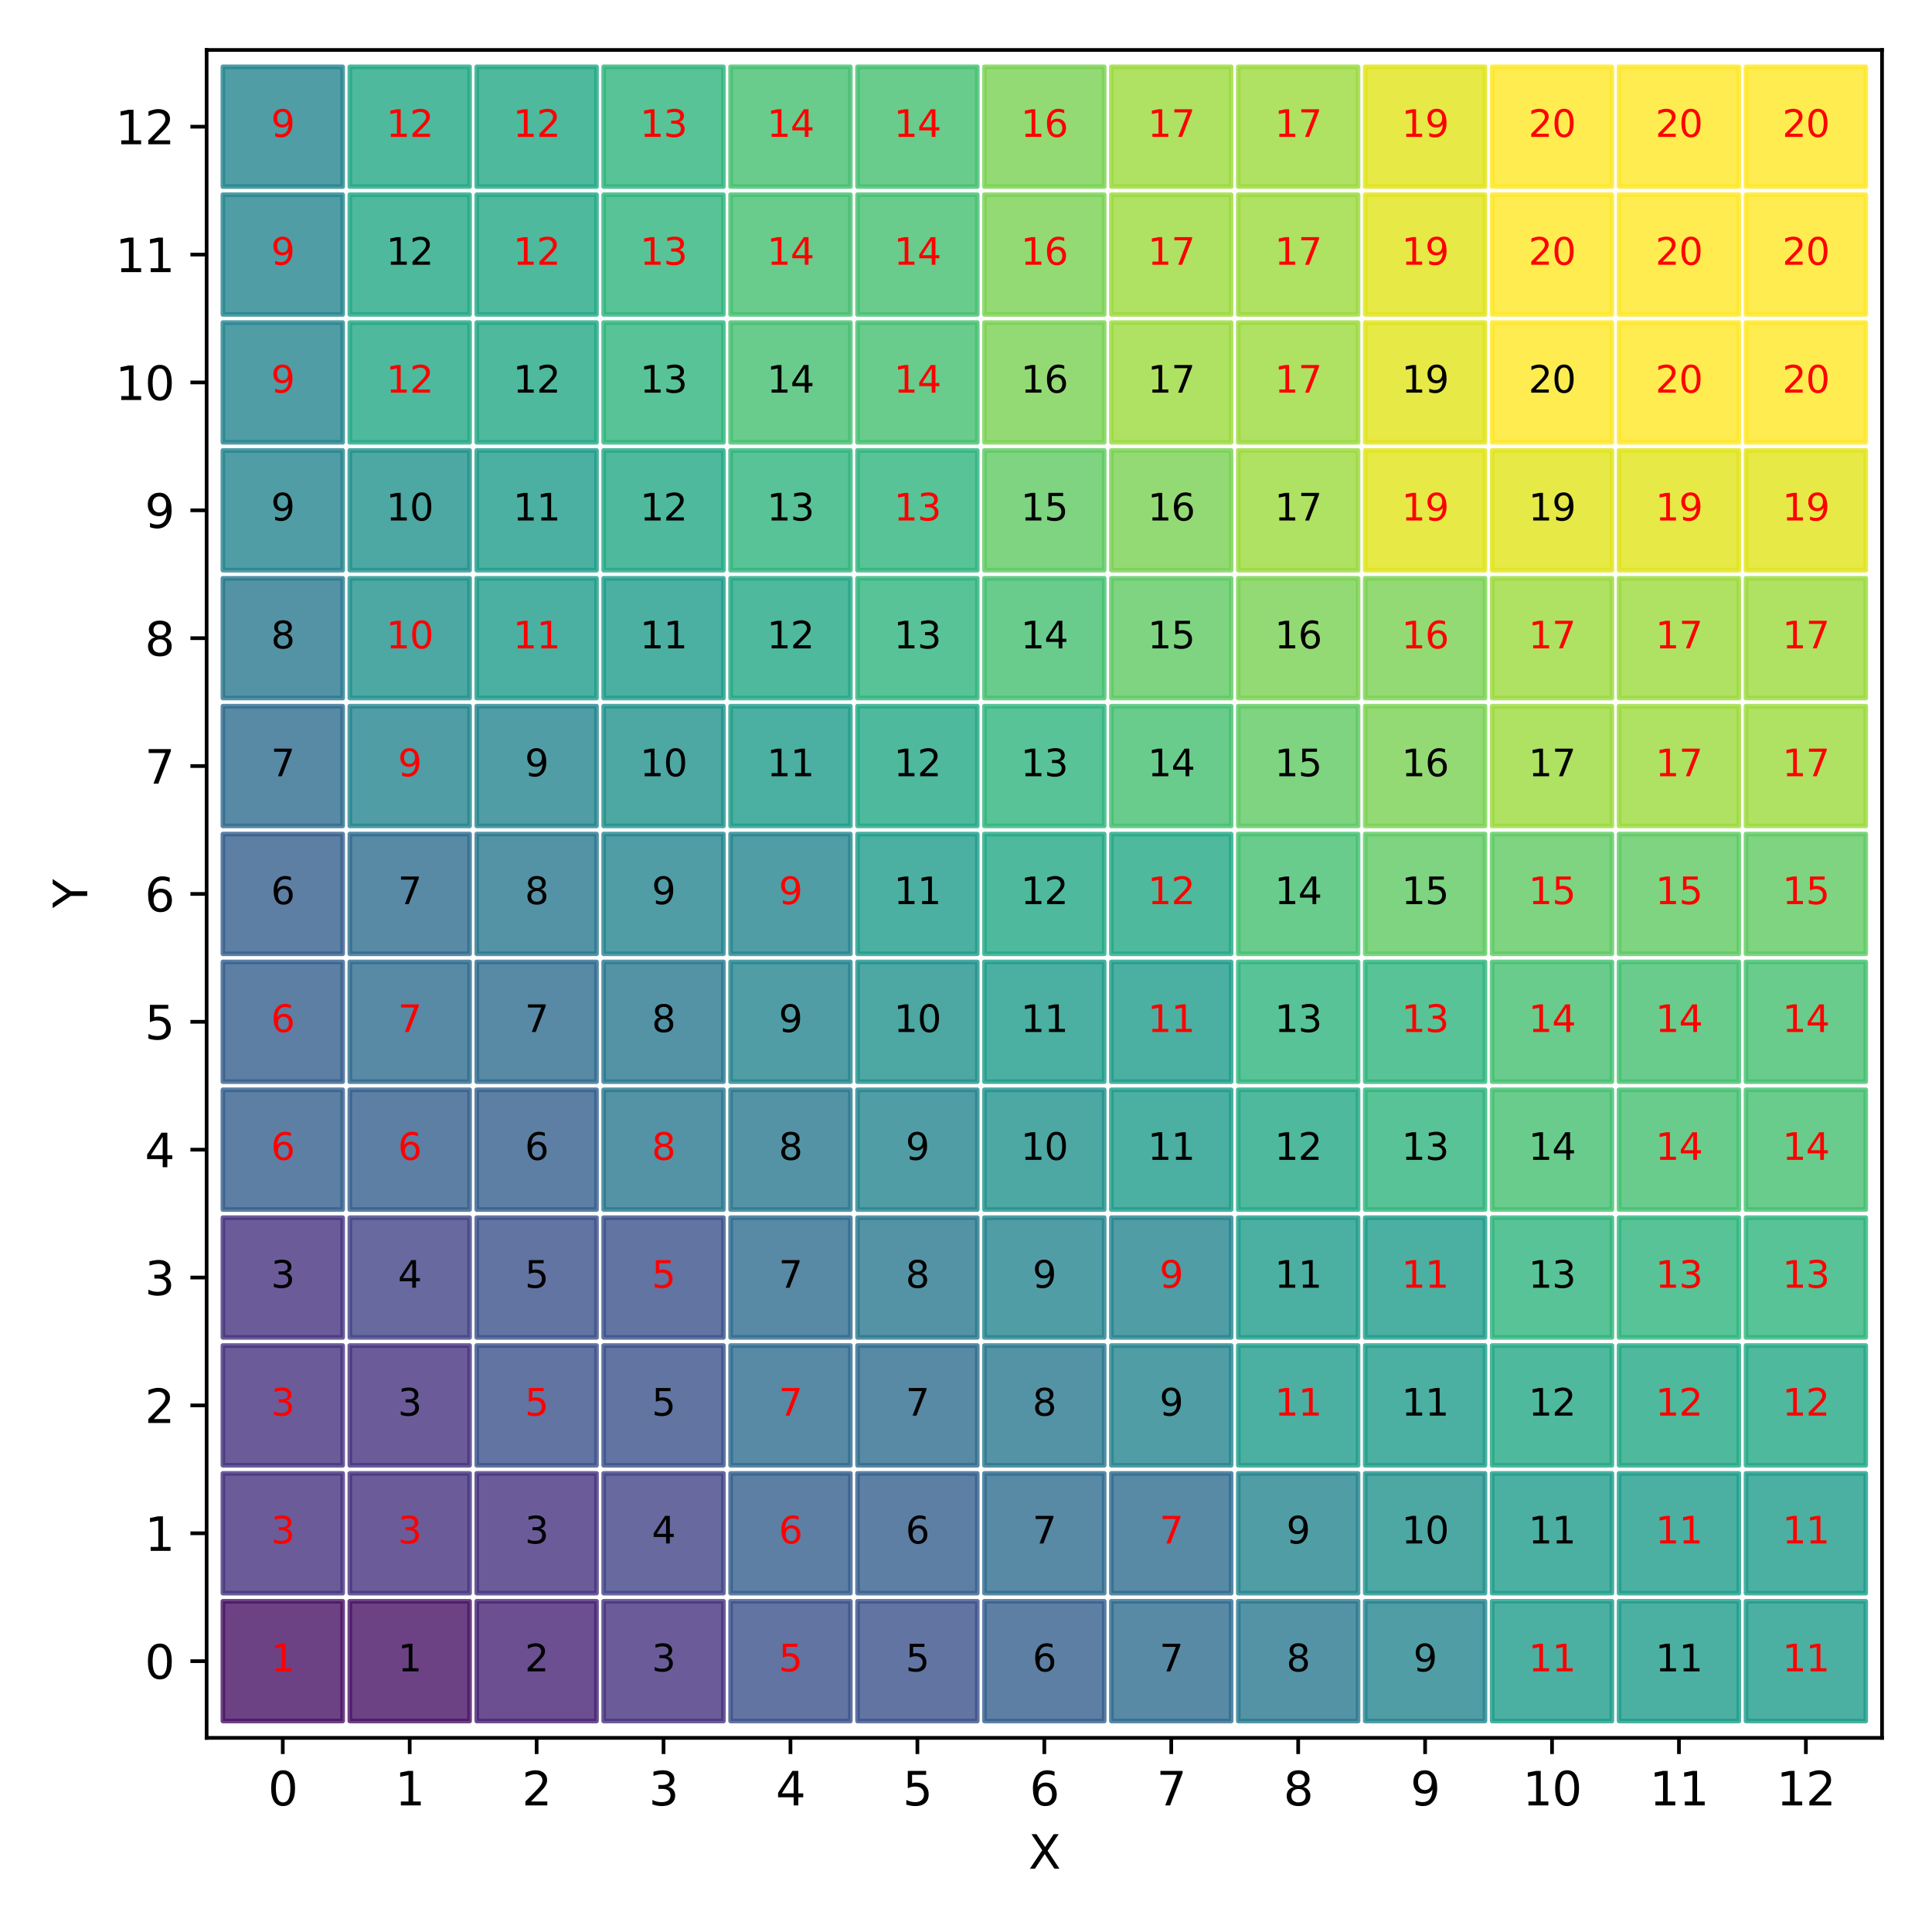 <?xml version="1.0" encoding="utf-8" standalone="no"?>
<!DOCTYPE svg PUBLIC "-//W3C//DTD SVG 1.1//EN"
  "http://www.w3.org/Graphics/SVG/1.1/DTD/svg11.dtd">
<svg xmlns:xlink="http://www.w3.org/1999/xlink" width="417.6pt" height="417.6pt" viewBox="0 0 417.6 417.6" xmlns="http://www.w3.org/2000/svg" version="1.1">
 <defs>
  <style type="text/css">*{stroke-linejoin: round; stroke-linecap: butt}</style>
 </defs>
 <g id="figure_1">
  <g id="patch_1">
   <path d="M 0 417.6 
L 417.6 417.6 
L 417.6 0 
L 0 0 
z
" style="fill: #ffffff"/>
  </g>
  <g id="axes_1">
   <g id="patch_2">
    <path d="M 44.66 375.64 
L 406.8 375.64 
L 406.8 10.8 
L 44.66 10.8 
z
" style="fill: #ffffff"/>
   </g>
   <g id="PathCollection_1">
    <defs>
     <path id="C0_0_df5612f7b6" d="M -12.942 12.942 
L 12.942 12.942 
L 12.942 -12.942 
L -12.942 -12.942 
z
"/>
    </defs>
    <g clip-path="url(#pe33d55540e)">
     <use xlink:href="#C0_0_df5612f7b6" x="61.121" y="359.056" style="fill: #471365; fill-opacity: 0.8; stroke: #471365; stroke-opacity: 0.8"/>
    </g>
    <g clip-path="url(#pe33d55540e)">
     <use xlink:href="#C0_0_df5612f7b6" x="88.556" y="359.056" style="fill: #471365; fill-opacity: 0.8; stroke: #471365; stroke-opacity: 0.8"/>
    </g>
    <g clip-path="url(#pe33d55540e)">
     <use xlink:href="#C0_0_df5612f7b6" x="115.991" y="359.056" style="fill: #482475; fill-opacity: 0.8; stroke: #482475; stroke-opacity: 0.8"/>
    </g>
    <g clip-path="url(#pe33d55540e)">
     <use xlink:href="#C0_0_df5612f7b6" x="143.425" y="359.056" style="fill: #463480; fill-opacity: 0.8; stroke: #463480; stroke-opacity: 0.8"/>
    </g>
    <g clip-path="url(#pe33d55540e)">
     <use xlink:href="#C0_0_df5612f7b6" x="170.86" y="359.056" style="fill: #3b528b; fill-opacity: 0.8; stroke: #3b528b; stroke-opacity: 0.8"/>
    </g>
    <g clip-path="url(#pe33d55540e)">
     <use xlink:href="#C0_0_df5612f7b6" x="198.295" y="359.056" style="fill: #3b528b; fill-opacity: 0.8; stroke: #3b528b; stroke-opacity: 0.8"/>
    </g>
    <g clip-path="url(#pe33d55540e)">
     <use xlink:href="#C0_0_df5612f7b6" x="225.73" y="359.056" style="fill: #355f8d; fill-opacity: 0.8; stroke: #355f8d; stroke-opacity: 0.8"/>
    </g>
    <g clip-path="url(#pe33d55540e)">
     <use xlink:href="#C0_0_df5612f7b6" x="253.165" y="359.056" style="fill: #2f6c8e; fill-opacity: 0.8; stroke: #2f6c8e; stroke-opacity: 0.8"/>
    </g>
    <g clip-path="url(#pe33d55540e)">
     <use xlink:href="#C0_0_df5612f7b6" x="280.6" y="359.056" style="fill: #2a788e; fill-opacity: 0.8; stroke: #2a788e; stroke-opacity: 0.8"/>
    </g>
    <g clip-path="url(#pe33d55540e)">
     <use xlink:href="#C0_0_df5612f7b6" x="308.035" y="359.056" style="fill: #25848e; fill-opacity: 0.8; stroke: #25848e; stroke-opacity: 0.8"/>
    </g>
    <g clip-path="url(#pe33d55540e)">
     <use xlink:href="#C0_0_df5612f7b6" x="335.469" y="359.056" style="fill: #1e9c89; fill-opacity: 0.8; stroke: #1e9c89; stroke-opacity: 0.8"/>
    </g>
    <g clip-path="url(#pe33d55540e)">
     <use xlink:href="#C0_0_df5612f7b6" x="362.904" y="359.056" style="fill: #1e9c89; fill-opacity: 0.8; stroke: #1e9c89; stroke-opacity: 0.8"/>
    </g>
    <g clip-path="url(#pe33d55540e)">
     <use xlink:href="#C0_0_df5612f7b6" x="390.339" y="359.056" style="fill: #1e9c89; fill-opacity: 0.8; stroke: #1e9c89; stroke-opacity: 0.8"/>
    </g>
    <g clip-path="url(#pe33d55540e)">
     <use xlink:href="#C0_0_df5612f7b6" x="61.121" y="331.417" style="fill: #463480; fill-opacity: 0.8; stroke: #463480; stroke-opacity: 0.8"/>
    </g>
    <g clip-path="url(#pe33d55540e)">
     <use xlink:href="#C0_0_df5612f7b6" x="88.556" y="331.417" style="fill: #463480; fill-opacity: 0.8; stroke: #463480; stroke-opacity: 0.8"/>
    </g>
    <g clip-path="url(#pe33d55540e)">
     <use xlink:href="#C0_0_df5612f7b6" x="115.991" y="331.417" style="fill: #463480; fill-opacity: 0.8; stroke: #463480; stroke-opacity: 0.8"/>
    </g>
    <g clip-path="url(#pe33d55540e)">
     <use xlink:href="#C0_0_df5612f7b6" x="143.425" y="331.417" style="fill: #414487; fill-opacity: 0.8; stroke: #414487; stroke-opacity: 0.8"/>
    </g>
    <g clip-path="url(#pe33d55540e)">
     <use xlink:href="#C0_0_df5612f7b6" x="170.86" y="331.417" style="fill: #355f8d; fill-opacity: 0.8; stroke: #355f8d; stroke-opacity: 0.8"/>
    </g>
    <g clip-path="url(#pe33d55540e)">
     <use xlink:href="#C0_0_df5612f7b6" x="198.295" y="331.417" style="fill: #355f8d; fill-opacity: 0.8; stroke: #355f8d; stroke-opacity: 0.8"/>
    </g>
    <g clip-path="url(#pe33d55540e)">
     <use xlink:href="#C0_0_df5612f7b6" x="225.73" y="331.417" style="fill: #2f6c8e; fill-opacity: 0.8; stroke: #2f6c8e; stroke-opacity: 0.8"/>
    </g>
    <g clip-path="url(#pe33d55540e)">
     <use xlink:href="#C0_0_df5612f7b6" x="253.165" y="331.417" style="fill: #2f6c8e; fill-opacity: 0.8; stroke: #2f6c8e; stroke-opacity: 0.8"/>
    </g>
    <g clip-path="url(#pe33d55540e)">
     <use xlink:href="#C0_0_df5612f7b6" x="280.6" y="331.417" style="fill: #25848e; fill-opacity: 0.8; stroke: #25848e; stroke-opacity: 0.8"/>
    </g>
    <g clip-path="url(#pe33d55540e)">
     <use xlink:href="#C0_0_df5612f7b6" x="308.035" y="331.417" style="fill: #21918c; fill-opacity: 0.8; stroke: #21918c; stroke-opacity: 0.8"/>
    </g>
    <g clip-path="url(#pe33d55540e)">
     <use xlink:href="#C0_0_df5612f7b6" x="335.469" y="331.417" style="fill: #1e9c89; fill-opacity: 0.8; stroke: #1e9c89; stroke-opacity: 0.8"/>
    </g>
    <g clip-path="url(#pe33d55540e)">
     <use xlink:href="#C0_0_df5612f7b6" x="362.904" y="331.417" style="fill: #1e9c89; fill-opacity: 0.8; stroke: #1e9c89; stroke-opacity: 0.8"/>
    </g>
    <g clip-path="url(#pe33d55540e)">
     <use xlink:href="#C0_0_df5612f7b6" x="390.339" y="331.417" style="fill: #1e9c89; fill-opacity: 0.8; stroke: #1e9c89; stroke-opacity: 0.8"/>
    </g>
    <g clip-path="url(#pe33d55540e)">
     <use xlink:href="#C0_0_df5612f7b6" x="61.121" y="303.778" style="fill: #463480; fill-opacity: 0.8; stroke: #463480; stroke-opacity: 0.8"/>
    </g>
    <g clip-path="url(#pe33d55540e)">
     <use xlink:href="#C0_0_df5612f7b6" x="88.556" y="303.778" style="fill: #463480; fill-opacity: 0.8; stroke: #463480; stroke-opacity: 0.8"/>
    </g>
    <g clip-path="url(#pe33d55540e)">
     <use xlink:href="#C0_0_df5612f7b6" x="115.991" y="303.778" style="fill: #3b528b; fill-opacity: 0.8; stroke: #3b528b; stroke-opacity: 0.8"/>
    </g>
    <g clip-path="url(#pe33d55540e)">
     <use xlink:href="#C0_0_df5612f7b6" x="143.425" y="303.778" style="fill: #3b528b; fill-opacity: 0.8; stroke: #3b528b; stroke-opacity: 0.8"/>
    </g>
    <g clip-path="url(#pe33d55540e)">
     <use xlink:href="#C0_0_df5612f7b6" x="170.86" y="303.778" style="fill: #2f6c8e; fill-opacity: 0.8; stroke: #2f6c8e; stroke-opacity: 0.8"/>
    </g>
    <g clip-path="url(#pe33d55540e)">
     <use xlink:href="#C0_0_df5612f7b6" x="198.295" y="303.778" style="fill: #2f6c8e; fill-opacity: 0.8; stroke: #2f6c8e; stroke-opacity: 0.8"/>
    </g>
    <g clip-path="url(#pe33d55540e)">
     <use xlink:href="#C0_0_df5612f7b6" x="225.73" y="303.778" style="fill: #2a788e; fill-opacity: 0.8; stroke: #2a788e; stroke-opacity: 0.8"/>
    </g>
    <g clip-path="url(#pe33d55540e)">
     <use xlink:href="#C0_0_df5612f7b6" x="253.165" y="303.778" style="fill: #25848e; fill-opacity: 0.8; stroke: #25848e; stroke-opacity: 0.8"/>
    </g>
    <g clip-path="url(#pe33d55540e)">
     <use xlink:href="#C0_0_df5612f7b6" x="280.6" y="303.778" style="fill: #1e9c89; fill-opacity: 0.8; stroke: #1e9c89; stroke-opacity: 0.8"/>
    </g>
    <g clip-path="url(#pe33d55540e)">
     <use xlink:href="#C0_0_df5612f7b6" x="308.035" y="303.778" style="fill: #1e9c89; fill-opacity: 0.8; stroke: #1e9c89; stroke-opacity: 0.8"/>
    </g>
    <g clip-path="url(#pe33d55540e)">
     <use xlink:href="#C0_0_df5612f7b6" x="335.469" y="303.778" style="fill: #22a884; fill-opacity: 0.8; stroke: #22a884; stroke-opacity: 0.8"/>
    </g>
    <g clip-path="url(#pe33d55540e)">
     <use xlink:href="#C0_0_df5612f7b6" x="362.904" y="303.778" style="fill: #22a884; fill-opacity: 0.8; stroke: #22a884; stroke-opacity: 0.8"/>
    </g>
    <g clip-path="url(#pe33d55540e)">
     <use xlink:href="#C0_0_df5612f7b6" x="390.339" y="303.778" style="fill: #22a884; fill-opacity: 0.8; stroke: #22a884; stroke-opacity: 0.8"/>
    </g>
    <g clip-path="url(#pe33d55540e)">
     <use xlink:href="#C0_0_df5612f7b6" x="61.121" y="276.138" style="fill: #463480; fill-opacity: 0.8; stroke: #463480; stroke-opacity: 0.8"/>
    </g>
    <g clip-path="url(#pe33d55540e)">
     <use xlink:href="#C0_0_df5612f7b6" x="88.556" y="276.138" style="fill: #414487; fill-opacity: 0.8; stroke: #414487; stroke-opacity: 0.8"/>
    </g>
    <g clip-path="url(#pe33d55540e)">
     <use xlink:href="#C0_0_df5612f7b6" x="115.991" y="276.138" style="fill: #3b528b; fill-opacity: 0.8; stroke: #3b528b; stroke-opacity: 0.8"/>
    </g>
    <g clip-path="url(#pe33d55540e)">
     <use xlink:href="#C0_0_df5612f7b6" x="143.425" y="276.138" style="fill: #3b528b; fill-opacity: 0.8; stroke: #3b528b; stroke-opacity: 0.8"/>
    </g>
    <g clip-path="url(#pe33d55540e)">
     <use xlink:href="#C0_0_df5612f7b6" x="170.86" y="276.138" style="fill: #2f6c8e; fill-opacity: 0.8; stroke: #2f6c8e; stroke-opacity: 0.8"/>
    </g>
    <g clip-path="url(#pe33d55540e)">
     <use xlink:href="#C0_0_df5612f7b6" x="198.295" y="276.138" style="fill: #2a788e; fill-opacity: 0.8; stroke: #2a788e; stroke-opacity: 0.8"/>
    </g>
    <g clip-path="url(#pe33d55540e)">
     <use xlink:href="#C0_0_df5612f7b6" x="225.73" y="276.138" style="fill: #25848e; fill-opacity: 0.8; stroke: #25848e; stroke-opacity: 0.8"/>
    </g>
    <g clip-path="url(#pe33d55540e)">
     <use xlink:href="#C0_0_df5612f7b6" x="253.165" y="276.138" style="fill: #25848e; fill-opacity: 0.8; stroke: #25848e; stroke-opacity: 0.8"/>
    </g>
    <g clip-path="url(#pe33d55540e)">
     <use xlink:href="#C0_0_df5612f7b6" x="280.6" y="276.138" style="fill: #1e9c89; fill-opacity: 0.8; stroke: #1e9c89; stroke-opacity: 0.8"/>
    </g>
    <g clip-path="url(#pe33d55540e)">
     <use xlink:href="#C0_0_df5612f7b6" x="308.035" y="276.138" style="fill: #1e9c89; fill-opacity: 0.8; stroke: #1e9c89; stroke-opacity: 0.8"/>
    </g>
    <g clip-path="url(#pe33d55540e)">
     <use xlink:href="#C0_0_df5612f7b6" x="335.469" y="276.138" style="fill: #2fb47c; fill-opacity: 0.8; stroke: #2fb47c; stroke-opacity: 0.8"/>
    </g>
    <g clip-path="url(#pe33d55540e)">
     <use xlink:href="#C0_0_df5612f7b6" x="362.904" y="276.138" style="fill: #2fb47c; fill-opacity: 0.8; stroke: #2fb47c; stroke-opacity: 0.8"/>
    </g>
    <g clip-path="url(#pe33d55540e)">
     <use xlink:href="#C0_0_df5612f7b6" x="390.339" y="276.138" style="fill: #2fb47c; fill-opacity: 0.8; stroke: #2fb47c; stroke-opacity: 0.8"/>
    </g>
    <g clip-path="url(#pe33d55540e)">
     <use xlink:href="#C0_0_df5612f7b6" x="61.121" y="248.499" style="fill: #355f8d; fill-opacity: 0.8; stroke: #355f8d; stroke-opacity: 0.8"/>
    </g>
    <g clip-path="url(#pe33d55540e)">
     <use xlink:href="#C0_0_df5612f7b6" x="88.556" y="248.499" style="fill: #355f8d; fill-opacity: 0.8; stroke: #355f8d; stroke-opacity: 0.8"/>
    </g>
    <g clip-path="url(#pe33d55540e)">
     <use xlink:href="#C0_0_df5612f7b6" x="115.991" y="248.499" style="fill: #355f8d; fill-opacity: 0.8; stroke: #355f8d; stroke-opacity: 0.8"/>
    </g>
    <g clip-path="url(#pe33d55540e)">
     <use xlink:href="#C0_0_df5612f7b6" x="143.425" y="248.499" style="fill: #2a788e; fill-opacity: 0.8; stroke: #2a788e; stroke-opacity: 0.8"/>
    </g>
    <g clip-path="url(#pe33d55540e)">
     <use xlink:href="#C0_0_df5612f7b6" x="170.86" y="248.499" style="fill: #2a788e; fill-opacity: 0.8; stroke: #2a788e; stroke-opacity: 0.8"/>
    </g>
    <g clip-path="url(#pe33d55540e)">
     <use xlink:href="#C0_0_df5612f7b6" x="198.295" y="248.499" style="fill: #25848e; fill-opacity: 0.8; stroke: #25848e; stroke-opacity: 0.8"/>
    </g>
    <g clip-path="url(#pe33d55540e)">
     <use xlink:href="#C0_0_df5612f7b6" x="225.73" y="248.499" style="fill: #21918c; fill-opacity: 0.8; stroke: #21918c; stroke-opacity: 0.8"/>
    </g>
    <g clip-path="url(#pe33d55540e)">
     <use xlink:href="#C0_0_df5612f7b6" x="253.165" y="248.499" style="fill: #1e9c89; fill-opacity: 0.8; stroke: #1e9c89; stroke-opacity: 0.8"/>
    </g>
    <g clip-path="url(#pe33d55540e)">
     <use xlink:href="#C0_0_df5612f7b6" x="280.6" y="248.499" style="fill: #22a884; fill-opacity: 0.8; stroke: #22a884; stroke-opacity: 0.8"/>
    </g>
    <g clip-path="url(#pe33d55540e)">
     <use xlink:href="#C0_0_df5612f7b6" x="308.035" y="248.499" style="fill: #2fb47c; fill-opacity: 0.8; stroke: #2fb47c; stroke-opacity: 0.8"/>
    </g>
    <g clip-path="url(#pe33d55540e)">
     <use xlink:href="#C0_0_df5612f7b6" x="335.469" y="248.499" style="fill: #44bf70; fill-opacity: 0.8; stroke: #44bf70; stroke-opacity: 0.8"/>
    </g>
    <g clip-path="url(#pe33d55540e)">
     <use xlink:href="#C0_0_df5612f7b6" x="362.904" y="248.499" style="fill: #44bf70; fill-opacity: 0.8; stroke: #44bf70; stroke-opacity: 0.8"/>
    </g>
    <g clip-path="url(#pe33d55540e)">
     <use xlink:href="#C0_0_df5612f7b6" x="390.339" y="248.499" style="fill: #44bf70; fill-opacity: 0.8; stroke: #44bf70; stroke-opacity: 0.8"/>
    </g>
    <g clip-path="url(#pe33d55540e)">
     <use xlink:href="#C0_0_df5612f7b6" x="61.121" y="220.859" style="fill: #355f8d; fill-opacity: 0.8; stroke: #355f8d; stroke-opacity: 0.8"/>
    </g>
    <g clip-path="url(#pe33d55540e)">
     <use xlink:href="#C0_0_df5612f7b6" x="88.556" y="220.859" style="fill: #2f6c8e; fill-opacity: 0.8; stroke: #2f6c8e; stroke-opacity: 0.8"/>
    </g>
    <g clip-path="url(#pe33d55540e)">
     <use xlink:href="#C0_0_df5612f7b6" x="115.991" y="220.859" style="fill: #2f6c8e; fill-opacity: 0.8; stroke: #2f6c8e; stroke-opacity: 0.8"/>
    </g>
    <g clip-path="url(#pe33d55540e)">
     <use xlink:href="#C0_0_df5612f7b6" x="143.425" y="220.859" style="fill: #2a788e; fill-opacity: 0.8; stroke: #2a788e; stroke-opacity: 0.8"/>
    </g>
    <g clip-path="url(#pe33d55540e)">
     <use xlink:href="#C0_0_df5612f7b6" x="170.86" y="220.859" style="fill: #25848e; fill-opacity: 0.8; stroke: #25848e; stroke-opacity: 0.8"/>
    </g>
    <g clip-path="url(#pe33d55540e)">
     <use xlink:href="#C0_0_df5612f7b6" x="198.295" y="220.859" style="fill: #21918c; fill-opacity: 0.8; stroke: #21918c; stroke-opacity: 0.8"/>
    </g>
    <g clip-path="url(#pe33d55540e)">
     <use xlink:href="#C0_0_df5612f7b6" x="225.73" y="220.859" style="fill: #1e9c89; fill-opacity: 0.8; stroke: #1e9c89; stroke-opacity: 0.8"/>
    </g>
    <g clip-path="url(#pe33d55540e)">
     <use xlink:href="#C0_0_df5612f7b6" x="253.165" y="220.859" style="fill: #1e9c89; fill-opacity: 0.8; stroke: #1e9c89; stroke-opacity: 0.8"/>
    </g>
    <g clip-path="url(#pe33d55540e)">
     <use xlink:href="#C0_0_df5612f7b6" x="280.6" y="220.859" style="fill: #2fb47c; fill-opacity: 0.8; stroke: #2fb47c; stroke-opacity: 0.8"/>
    </g>
    <g clip-path="url(#pe33d55540e)">
     <use xlink:href="#C0_0_df5612f7b6" x="308.035" y="220.859" style="fill: #2fb47c; fill-opacity: 0.8; stroke: #2fb47c; stroke-opacity: 0.8"/>
    </g>
    <g clip-path="url(#pe33d55540e)">
     <use xlink:href="#C0_0_df5612f7b6" x="335.469" y="220.859" style="fill: #44bf70; fill-opacity: 0.8; stroke: #44bf70; stroke-opacity: 0.8"/>
    </g>
    <g clip-path="url(#pe33d55540e)">
     <use xlink:href="#C0_0_df5612f7b6" x="362.904" y="220.859" style="fill: #44bf70; fill-opacity: 0.8; stroke: #44bf70; stroke-opacity: 0.8"/>
    </g>
    <g clip-path="url(#pe33d55540e)">
     <use xlink:href="#C0_0_df5612f7b6" x="390.339" y="220.859" style="fill: #44bf70; fill-opacity: 0.8; stroke: #44bf70; stroke-opacity: 0.8"/>
    </g>
    <g clip-path="url(#pe33d55540e)">
     <use xlink:href="#C0_0_df5612f7b6" x="61.121" y="193.22" style="fill: #355f8d; fill-opacity: 0.8; stroke: #355f8d; stroke-opacity: 0.8"/>
    </g>
    <g clip-path="url(#pe33d55540e)">
     <use xlink:href="#C0_0_df5612f7b6" x="88.556" y="193.22" style="fill: #2f6c8e; fill-opacity: 0.8; stroke: #2f6c8e; stroke-opacity: 0.8"/>
    </g>
    <g clip-path="url(#pe33d55540e)">
     <use xlink:href="#C0_0_df5612f7b6" x="115.991" y="193.22" style="fill: #2a788e; fill-opacity: 0.8; stroke: #2a788e; stroke-opacity: 0.8"/>
    </g>
    <g clip-path="url(#pe33d55540e)">
     <use xlink:href="#C0_0_df5612f7b6" x="143.425" y="193.22" style="fill: #25848e; fill-opacity: 0.8; stroke: #25848e; stroke-opacity: 0.8"/>
    </g>
    <g clip-path="url(#pe33d55540e)">
     <use xlink:href="#C0_0_df5612f7b6" x="170.86" y="193.22" style="fill: #25848e; fill-opacity: 0.8; stroke: #25848e; stroke-opacity: 0.8"/>
    </g>
    <g clip-path="url(#pe33d55540e)">
     <use xlink:href="#C0_0_df5612f7b6" x="198.295" y="193.22" style="fill: #1e9c89; fill-opacity: 0.8; stroke: #1e9c89; stroke-opacity: 0.8"/>
    </g>
    <g clip-path="url(#pe33d55540e)">
     <use xlink:href="#C0_0_df5612f7b6" x="225.73" y="193.22" style="fill: #22a884; fill-opacity: 0.8; stroke: #22a884; stroke-opacity: 0.8"/>
    </g>
    <g clip-path="url(#pe33d55540e)">
     <use xlink:href="#C0_0_df5612f7b6" x="253.165" y="193.22" style="fill: #22a884; fill-opacity: 0.8; stroke: #22a884; stroke-opacity: 0.8"/>
    </g>
    <g clip-path="url(#pe33d55540e)">
     <use xlink:href="#C0_0_df5612f7b6" x="280.6" y="193.22" style="fill: #44bf70; fill-opacity: 0.8; stroke: #44bf70; stroke-opacity: 0.8"/>
    </g>
    <g clip-path="url(#pe33d55540e)">
     <use xlink:href="#C0_0_df5612f7b6" x="308.035" y="193.22" style="fill: #5ec962; fill-opacity: 0.8; stroke: #5ec962; stroke-opacity: 0.8"/>
    </g>
    <g clip-path="url(#pe33d55540e)">
     <use xlink:href="#C0_0_df5612f7b6" x="335.469" y="193.22" style="fill: #5ec962; fill-opacity: 0.8; stroke: #5ec962; stroke-opacity: 0.8"/>
    </g>
    <g clip-path="url(#pe33d55540e)">
     <use xlink:href="#C0_0_df5612f7b6" x="362.904" y="193.22" style="fill: #5ec962; fill-opacity: 0.8; stroke: #5ec962; stroke-opacity: 0.8"/>
    </g>
    <g clip-path="url(#pe33d55540e)">
     <use xlink:href="#C0_0_df5612f7b6" x="390.339" y="193.22" style="fill: #5ec962; fill-opacity: 0.8; stroke: #5ec962; stroke-opacity: 0.8"/>
    </g>
    <g clip-path="url(#pe33d55540e)">
     <use xlink:href="#C0_0_df5612f7b6" x="61.121" y="165.581" style="fill: #2f6c8e; fill-opacity: 0.8; stroke: #2f6c8e; stroke-opacity: 0.8"/>
    </g>
    <g clip-path="url(#pe33d55540e)">
     <use xlink:href="#C0_0_df5612f7b6" x="88.556" y="165.581" style="fill: #25848e; fill-opacity: 0.8; stroke: #25848e; stroke-opacity: 0.8"/>
    </g>
    <g clip-path="url(#pe33d55540e)">
     <use xlink:href="#C0_0_df5612f7b6" x="115.991" y="165.581" style="fill: #25848e; fill-opacity: 0.8; stroke: #25848e; stroke-opacity: 0.8"/>
    </g>
    <g clip-path="url(#pe33d55540e)">
     <use xlink:href="#C0_0_df5612f7b6" x="143.425" y="165.581" style="fill: #21918c; fill-opacity: 0.8; stroke: #21918c; stroke-opacity: 0.8"/>
    </g>
    <g clip-path="url(#pe33d55540e)">
     <use xlink:href="#C0_0_df5612f7b6" x="170.86" y="165.581" style="fill: #1e9c89; fill-opacity: 0.8; stroke: #1e9c89; stroke-opacity: 0.8"/>
    </g>
    <g clip-path="url(#pe33d55540e)">
     <use xlink:href="#C0_0_df5612f7b6" x="198.295" y="165.581" style="fill: #22a884; fill-opacity: 0.8; stroke: #22a884; stroke-opacity: 0.8"/>
    </g>
    <g clip-path="url(#pe33d55540e)">
     <use xlink:href="#C0_0_df5612f7b6" x="225.73" y="165.581" style="fill: #2fb47c; fill-opacity: 0.8; stroke: #2fb47c; stroke-opacity: 0.8"/>
    </g>
    <g clip-path="url(#pe33d55540e)">
     <use xlink:href="#C0_0_df5612f7b6" x="253.165" y="165.581" style="fill: #44bf70; fill-opacity: 0.8; stroke: #44bf70; stroke-opacity: 0.8"/>
    </g>
    <g clip-path="url(#pe33d55540e)">
     <use xlink:href="#C0_0_df5612f7b6" x="280.6" y="165.581" style="fill: #5ec962; fill-opacity: 0.8; stroke: #5ec962; stroke-opacity: 0.8"/>
    </g>
    <g clip-path="url(#pe33d55540e)">
     <use xlink:href="#C0_0_df5612f7b6" x="308.035" y="165.581" style="fill: #7ad151; fill-opacity: 0.8; stroke: #7ad151; stroke-opacity: 0.8"/>
    </g>
    <g clip-path="url(#pe33d55540e)">
     <use xlink:href="#C0_0_df5612f7b6" x="335.469" y="165.581" style="fill: #9bd93c; fill-opacity: 0.8; stroke: #9bd93c; stroke-opacity: 0.8"/>
    </g>
    <g clip-path="url(#pe33d55540e)">
     <use xlink:href="#C0_0_df5612f7b6" x="362.904" y="165.581" style="fill: #9bd93c; fill-opacity: 0.8; stroke: #9bd93c; stroke-opacity: 0.8"/>
    </g>
    <g clip-path="url(#pe33d55540e)">
     <use xlink:href="#C0_0_df5612f7b6" x="390.339" y="165.581" style="fill: #9bd93c; fill-opacity: 0.8; stroke: #9bd93c; stroke-opacity: 0.8"/>
    </g>
    <g clip-path="url(#pe33d55540e)">
     <use xlink:href="#C0_0_df5612f7b6" x="61.121" y="137.941" style="fill: #2a788e; fill-opacity: 0.8; stroke: #2a788e; stroke-opacity: 0.8"/>
    </g>
    <g clip-path="url(#pe33d55540e)">
     <use xlink:href="#C0_0_df5612f7b6" x="88.556" y="137.941" style="fill: #21918c; fill-opacity: 0.8; stroke: #21918c; stroke-opacity: 0.8"/>
    </g>
    <g clip-path="url(#pe33d55540e)">
     <use xlink:href="#C0_0_df5612f7b6" x="115.991" y="137.941" style="fill: #1e9c89; fill-opacity: 0.8; stroke: #1e9c89; stroke-opacity: 0.8"/>
    </g>
    <g clip-path="url(#pe33d55540e)">
     <use xlink:href="#C0_0_df5612f7b6" x="143.425" y="137.941" style="fill: #1e9c89; fill-opacity: 0.8; stroke: #1e9c89; stroke-opacity: 0.8"/>
    </g>
    <g clip-path="url(#pe33d55540e)">
     <use xlink:href="#C0_0_df5612f7b6" x="170.86" y="137.941" style="fill: #22a884; fill-opacity: 0.8; stroke: #22a884; stroke-opacity: 0.8"/>
    </g>
    <g clip-path="url(#pe33d55540e)">
     <use xlink:href="#C0_0_df5612f7b6" x="198.295" y="137.941" style="fill: #2fb47c; fill-opacity: 0.8; stroke: #2fb47c; stroke-opacity: 0.8"/>
    </g>
    <g clip-path="url(#pe33d55540e)">
     <use xlink:href="#C0_0_df5612f7b6" x="225.73" y="137.941" style="fill: #44bf70; fill-opacity: 0.8; stroke: #44bf70; stroke-opacity: 0.8"/>
    </g>
    <g clip-path="url(#pe33d55540e)">
     <use xlink:href="#C0_0_df5612f7b6" x="253.165" y="137.941" style="fill: #5ec962; fill-opacity: 0.8; stroke: #5ec962; stroke-opacity: 0.8"/>
    </g>
    <g clip-path="url(#pe33d55540e)">
     <use xlink:href="#C0_0_df5612f7b6" x="280.6" y="137.941" style="fill: #7ad151; fill-opacity: 0.8; stroke: #7ad151; stroke-opacity: 0.8"/>
    </g>
    <g clip-path="url(#pe33d55540e)">
     <use xlink:href="#C0_0_df5612f7b6" x="308.035" y="137.941" style="fill: #7ad151; fill-opacity: 0.8; stroke: #7ad151; stroke-opacity: 0.8"/>
    </g>
    <g clip-path="url(#pe33d55540e)">
     <use xlink:href="#C0_0_df5612f7b6" x="335.469" y="137.941" style="fill: #9bd93c; fill-opacity: 0.8; stroke: #9bd93c; stroke-opacity: 0.8"/>
    </g>
    <g clip-path="url(#pe33d55540e)">
     <use xlink:href="#C0_0_df5612f7b6" x="362.904" y="137.941" style="fill: #9bd93c; fill-opacity: 0.8; stroke: #9bd93c; stroke-opacity: 0.8"/>
    </g>
    <g clip-path="url(#pe33d55540e)">
     <use xlink:href="#C0_0_df5612f7b6" x="390.339" y="137.941" style="fill: #9bd93c; fill-opacity: 0.8; stroke: #9bd93c; stroke-opacity: 0.8"/>
    </g>
    <g clip-path="url(#pe33d55540e)">
     <use xlink:href="#C0_0_df5612f7b6" x="61.121" y="110.302" style="fill: #25848e; fill-opacity: 0.8; stroke: #25848e; stroke-opacity: 0.8"/>
    </g>
    <g clip-path="url(#pe33d55540e)">
     <use xlink:href="#C0_0_df5612f7b6" x="88.556" y="110.302" style="fill: #21918c; fill-opacity: 0.8; stroke: #21918c; stroke-opacity: 0.8"/>
    </g>
    <g clip-path="url(#pe33d55540e)">
     <use xlink:href="#C0_0_df5612f7b6" x="115.991" y="110.302" style="fill: #1e9c89; fill-opacity: 0.8; stroke: #1e9c89; stroke-opacity: 0.8"/>
    </g>
    <g clip-path="url(#pe33d55540e)">
     <use xlink:href="#C0_0_df5612f7b6" x="143.425" y="110.302" style="fill: #22a884; fill-opacity: 0.8; stroke: #22a884; stroke-opacity: 0.8"/>
    </g>
    <g clip-path="url(#pe33d55540e)">
     <use xlink:href="#C0_0_df5612f7b6" x="170.86" y="110.302" style="fill: #2fb47c; fill-opacity: 0.8; stroke: #2fb47c; stroke-opacity: 0.8"/>
    </g>
    <g clip-path="url(#pe33d55540e)">
     <use xlink:href="#C0_0_df5612f7b6" x="198.295" y="110.302" style="fill: #2fb47c; fill-opacity: 0.8; stroke: #2fb47c; stroke-opacity: 0.8"/>
    </g>
    <g clip-path="url(#pe33d55540e)">
     <use xlink:href="#C0_0_df5612f7b6" x="225.73" y="110.302" style="fill: #5ec962; fill-opacity: 0.8; stroke: #5ec962; stroke-opacity: 0.8"/>
    </g>
    <g clip-path="url(#pe33d55540e)">
     <use xlink:href="#C0_0_df5612f7b6" x="253.165" y="110.302" style="fill: #7ad151; fill-opacity: 0.8; stroke: #7ad151; stroke-opacity: 0.8"/>
    </g>
    <g clip-path="url(#pe33d55540e)">
     <use xlink:href="#C0_0_df5612f7b6" x="280.6" y="110.302" style="fill: #9bd93c; fill-opacity: 0.8; stroke: #9bd93c; stroke-opacity: 0.8"/>
    </g>
    <g clip-path="url(#pe33d55540e)">
     <use xlink:href="#C0_0_df5612f7b6" x="308.035" y="110.302" style="fill: #dfe318; fill-opacity: 0.8; stroke: #dfe318; stroke-opacity: 0.8"/>
    </g>
    <g clip-path="url(#pe33d55540e)">
     <use xlink:href="#C0_0_df5612f7b6" x="335.469" y="110.302" style="fill: #dfe318; fill-opacity: 0.8; stroke: #dfe318; stroke-opacity: 0.8"/>
    </g>
    <g clip-path="url(#pe33d55540e)">
     <use xlink:href="#C0_0_df5612f7b6" x="362.904" y="110.302" style="fill: #dfe318; fill-opacity: 0.8; stroke: #dfe318; stroke-opacity: 0.8"/>
    </g>
    <g clip-path="url(#pe33d55540e)">
     <use xlink:href="#C0_0_df5612f7b6" x="390.339" y="110.302" style="fill: #dfe318; fill-opacity: 0.8; stroke: #dfe318; stroke-opacity: 0.8"/>
    </g>
    <g clip-path="url(#pe33d55540e)">
     <use xlink:href="#C0_0_df5612f7b6" x="61.121" y="82.662" style="fill: #25848e; fill-opacity: 0.8; stroke: #25848e; stroke-opacity: 0.8"/>
    </g>
    <g clip-path="url(#pe33d55540e)">
     <use xlink:href="#C0_0_df5612f7b6" x="88.556" y="82.662" style="fill: #22a884; fill-opacity: 0.8; stroke: #22a884; stroke-opacity: 0.8"/>
    </g>
    <g clip-path="url(#pe33d55540e)">
     <use xlink:href="#C0_0_df5612f7b6" x="115.991" y="82.662" style="fill: #22a884; fill-opacity: 0.8; stroke: #22a884; stroke-opacity: 0.8"/>
    </g>
    <g clip-path="url(#pe33d55540e)">
     <use xlink:href="#C0_0_df5612f7b6" x="143.425" y="82.662" style="fill: #2fb47c; fill-opacity: 0.8; stroke: #2fb47c; stroke-opacity: 0.8"/>
    </g>
    <g clip-path="url(#pe33d55540e)">
     <use xlink:href="#C0_0_df5612f7b6" x="170.86" y="82.662" style="fill: #44bf70; fill-opacity: 0.8; stroke: #44bf70; stroke-opacity: 0.8"/>
    </g>
    <g clip-path="url(#pe33d55540e)">
     <use xlink:href="#C0_0_df5612f7b6" x="198.295" y="82.662" style="fill: #44bf70; fill-opacity: 0.8; stroke: #44bf70; stroke-opacity: 0.8"/>
    </g>
    <g clip-path="url(#pe33d55540e)">
     <use xlink:href="#C0_0_df5612f7b6" x="225.73" y="82.662" style="fill: #7ad151; fill-opacity: 0.8; stroke: #7ad151; stroke-opacity: 0.8"/>
    </g>
    <g clip-path="url(#pe33d55540e)">
     <use xlink:href="#C0_0_df5612f7b6" x="253.165" y="82.662" style="fill: #9bd93c; fill-opacity: 0.8; stroke: #9bd93c; stroke-opacity: 0.8"/>
    </g>
    <g clip-path="url(#pe33d55540e)">
     <use xlink:href="#C0_0_df5612f7b6" x="280.6" y="82.662" style="fill: #9bd93c; fill-opacity: 0.8; stroke: #9bd93c; stroke-opacity: 0.8"/>
    </g>
    <g clip-path="url(#pe33d55540e)">
     <use xlink:href="#C0_0_df5612f7b6" x="308.035" y="82.662" style="fill: #dfe318; fill-opacity: 0.8; stroke: #dfe318; stroke-opacity: 0.8"/>
    </g>
    <g clip-path="url(#pe33d55540e)">
     <use xlink:href="#C0_0_df5612f7b6" x="335.469" y="82.662" style="fill: #fde725; fill-opacity: 0.8; stroke: #fde725; stroke-opacity: 0.8"/>
    </g>
    <g clip-path="url(#pe33d55540e)">
     <use xlink:href="#C0_0_df5612f7b6" x="362.904" y="82.662" style="fill: #fde725; fill-opacity: 0.8; stroke: #fde725; stroke-opacity: 0.8"/>
    </g>
    <g clip-path="url(#pe33d55540e)">
     <use xlink:href="#C0_0_df5612f7b6" x="390.339" y="82.662" style="fill: #fde725; fill-opacity: 0.8; stroke: #fde725; stroke-opacity: 0.8"/>
    </g>
    <g clip-path="url(#pe33d55540e)">
     <use xlink:href="#C0_0_df5612f7b6" x="61.121" y="55.023" style="fill: #25848e; fill-opacity: 0.8; stroke: #25848e; stroke-opacity: 0.8"/>
    </g>
    <g clip-path="url(#pe33d55540e)">
     <use xlink:href="#C0_0_df5612f7b6" x="88.556" y="55.023" style="fill: #22a884; fill-opacity: 0.8; stroke: #22a884; stroke-opacity: 0.8"/>
    </g>
    <g clip-path="url(#pe33d55540e)">
     <use xlink:href="#C0_0_df5612f7b6" x="115.991" y="55.023" style="fill: #22a884; fill-opacity: 0.8; stroke: #22a884; stroke-opacity: 0.8"/>
    </g>
    <g clip-path="url(#pe33d55540e)">
     <use xlink:href="#C0_0_df5612f7b6" x="143.425" y="55.023" style="fill: #2fb47c; fill-opacity: 0.8; stroke: #2fb47c; stroke-opacity: 0.8"/>
    </g>
    <g clip-path="url(#pe33d55540e)">
     <use xlink:href="#C0_0_df5612f7b6" x="170.86" y="55.023" style="fill: #44bf70; fill-opacity: 0.8; stroke: #44bf70; stroke-opacity: 0.8"/>
    </g>
    <g clip-path="url(#pe33d55540e)">
     <use xlink:href="#C0_0_df5612f7b6" x="198.295" y="55.023" style="fill: #44bf70; fill-opacity: 0.8; stroke: #44bf70; stroke-opacity: 0.8"/>
    </g>
    <g clip-path="url(#pe33d55540e)">
     <use xlink:href="#C0_0_df5612f7b6" x="225.73" y="55.023" style="fill: #7ad151; fill-opacity: 0.8; stroke: #7ad151; stroke-opacity: 0.8"/>
    </g>
    <g clip-path="url(#pe33d55540e)">
     <use xlink:href="#C0_0_df5612f7b6" x="253.165" y="55.023" style="fill: #9bd93c; fill-opacity: 0.8; stroke: #9bd93c; stroke-opacity: 0.8"/>
    </g>
    <g clip-path="url(#pe33d55540e)">
     <use xlink:href="#C0_0_df5612f7b6" x="280.6" y="55.023" style="fill: #9bd93c; fill-opacity: 0.8; stroke: #9bd93c; stroke-opacity: 0.8"/>
    </g>
    <g clip-path="url(#pe33d55540e)">
     <use xlink:href="#C0_0_df5612f7b6" x="308.035" y="55.023" style="fill: #dfe318; fill-opacity: 0.8; stroke: #dfe318; stroke-opacity: 0.8"/>
    </g>
    <g clip-path="url(#pe33d55540e)">
     <use xlink:href="#C0_0_df5612f7b6" x="335.469" y="55.023" style="fill: #fde725; fill-opacity: 0.8; stroke: #fde725; stroke-opacity: 0.8"/>
    </g>
    <g clip-path="url(#pe33d55540e)">
     <use xlink:href="#C0_0_df5612f7b6" x="362.904" y="55.023" style="fill: #fde725; fill-opacity: 0.8; stroke: #fde725; stroke-opacity: 0.8"/>
    </g>
    <g clip-path="url(#pe33d55540e)">
     <use xlink:href="#C0_0_df5612f7b6" x="390.339" y="55.023" style="fill: #fde725; fill-opacity: 0.8; stroke: #fde725; stroke-opacity: 0.8"/>
    </g>
    <g clip-path="url(#pe33d55540e)">
     <use xlink:href="#C0_0_df5612f7b6" x="61.121" y="27.384" style="fill: #25848e; fill-opacity: 0.8; stroke: #25848e; stroke-opacity: 0.8"/>
    </g>
    <g clip-path="url(#pe33d55540e)">
     <use xlink:href="#C0_0_df5612f7b6" x="88.556" y="27.384" style="fill: #22a884; fill-opacity: 0.8; stroke: #22a884; stroke-opacity: 0.8"/>
    </g>
    <g clip-path="url(#pe33d55540e)">
     <use xlink:href="#C0_0_df5612f7b6" x="115.991" y="27.384" style="fill: #22a884; fill-opacity: 0.8; stroke: #22a884; stroke-opacity: 0.8"/>
    </g>
    <g clip-path="url(#pe33d55540e)">
     <use xlink:href="#C0_0_df5612f7b6" x="143.425" y="27.384" style="fill: #2fb47c; fill-opacity: 0.8; stroke: #2fb47c; stroke-opacity: 0.8"/>
    </g>
    <g clip-path="url(#pe33d55540e)">
     <use xlink:href="#C0_0_df5612f7b6" x="170.86" y="27.384" style="fill: #44bf70; fill-opacity: 0.8; stroke: #44bf70; stroke-opacity: 0.8"/>
    </g>
    <g clip-path="url(#pe33d55540e)">
     <use xlink:href="#C0_0_df5612f7b6" x="198.295" y="27.384" style="fill: #44bf70; fill-opacity: 0.8; stroke: #44bf70; stroke-opacity: 0.8"/>
    </g>
    <g clip-path="url(#pe33d55540e)">
     <use xlink:href="#C0_0_df5612f7b6" x="225.73" y="27.384" style="fill: #7ad151; fill-opacity: 0.8; stroke: #7ad151; stroke-opacity: 0.8"/>
    </g>
    <g clip-path="url(#pe33d55540e)">
     <use xlink:href="#C0_0_df5612f7b6" x="253.165" y="27.384" style="fill: #9bd93c; fill-opacity: 0.8; stroke: #9bd93c; stroke-opacity: 0.8"/>
    </g>
    <g clip-path="url(#pe33d55540e)">
     <use xlink:href="#C0_0_df5612f7b6" x="280.6" y="27.384" style="fill: #9bd93c; fill-opacity: 0.8; stroke: #9bd93c; stroke-opacity: 0.8"/>
    </g>
    <g clip-path="url(#pe33d55540e)">
     <use xlink:href="#C0_0_df5612f7b6" x="308.035" y="27.384" style="fill: #dfe318; fill-opacity: 0.8; stroke: #dfe318; stroke-opacity: 0.8"/>
    </g>
    <g clip-path="url(#pe33d55540e)">
     <use xlink:href="#C0_0_df5612f7b6" x="335.469" y="27.384" style="fill: #fde725; fill-opacity: 0.8; stroke: #fde725; stroke-opacity: 0.8"/>
    </g>
    <g clip-path="url(#pe33d55540e)">
     <use xlink:href="#C0_0_df5612f7b6" x="362.904" y="27.384" style="fill: #fde725; fill-opacity: 0.8; stroke: #fde725; stroke-opacity: 0.8"/>
    </g>
    <g clip-path="url(#pe33d55540e)">
     <use xlink:href="#C0_0_df5612f7b6" x="390.339" y="27.384" style="fill: #fde725; fill-opacity: 0.8; stroke: #fde725; stroke-opacity: 0.8"/>
    </g>
   </g>
   <g id="matplotlib.axis_1">
    <g id="xtick_1">
     <g id="line2d_1">
      <defs>
       <path id="mf12e5c5cae" d="M 0 0 
L 0 3.5 
" style="stroke: #000000; stroke-width: 0.8"/>
      </defs>
      <g>
       <use xlink:href="#mf12e5c5cae" x="61.121" y="375.64" style="stroke: #000000; stroke-width: 0.8"/>
      </g>
     </g>
     <g id="text_1">
      <!-- 0 -->
      <g transform="translate(57.94 390.238) scale(0.1 -0.1)">
       <defs>
        <path id="DejaVuSans-30" d="M 2034 4250 
Q 1547 4250 1301 3770 
Q 1056 3291 1056 2328 
Q 1056 1369 1301 889 
Q 1547 409 2034 409 
Q 2525 409 2770 889 
Q 3016 1369 3016 2328 
Q 3016 3291 2770 3770 
Q 2525 4250 2034 4250 
z
M 2034 4750 
Q 2819 4750 3233 4129 
Q 3647 3509 3647 2328 
Q 3647 1150 3233 529 
Q 2819 -91 2034 -91 
Q 1250 -91 836 529 
Q 422 1150 422 2328 
Q 422 3509 836 4129 
Q 1250 4750 2034 4750 
z
" transform="scale(0.016)"/>
       </defs>
       <use xlink:href="#DejaVuSans-30"/>
      </g>
     </g>
    </g>
    <g id="xtick_2">
     <g id="line2d_2">
      <g>
       <use xlink:href="#mf12e5c5cae" x="88.556" y="375.64" style="stroke: #000000; stroke-width: 0.8"/>
      </g>
     </g>
     <g id="text_2">
      <!-- 1 -->
      <g transform="translate(85.375 390.238) scale(0.1 -0.1)">
       <defs>
        <path id="DejaVuSans-31" d="M 794 531 
L 1825 531 
L 1825 4091 
L 703 3866 
L 703 4441 
L 1819 4666 
L 2450 4666 
L 2450 531 
L 3481 531 
L 3481 0 
L 794 0 
L 794 531 
z
" transform="scale(0.016)"/>
       </defs>
       <use xlink:href="#DejaVuSans-31"/>
      </g>
     </g>
    </g>
    <g id="xtick_3">
     <g id="line2d_3">
      <g>
       <use xlink:href="#mf12e5c5cae" x="115.991" y="375.64" style="stroke: #000000; stroke-width: 0.8"/>
      </g>
     </g>
     <g id="text_3">
      <!-- 2 -->
      <g transform="translate(112.809 390.238) scale(0.1 -0.1)">
       <defs>
        <path id="DejaVuSans-32" d="M 1228 531 
L 3431 531 
L 3431 0 
L 469 0 
L 469 531 
Q 828 903 1448 1529 
Q 2069 2156 2228 2338 
Q 2531 2678 2651 2914 
Q 2772 3150 2772 3378 
Q 2772 3750 2511 3984 
Q 2250 4219 1831 4219 
Q 1534 4219 1204 4116 
Q 875 4013 500 3803 
L 500 4441 
Q 881 4594 1212 4672 
Q 1544 4750 1819 4750 
Q 2544 4750 2975 4387 
Q 3406 4025 3406 3419 
Q 3406 3131 3298 2873 
Q 3191 2616 2906 2266 
Q 2828 2175 2409 1742 
Q 1991 1309 1228 531 
z
" transform="scale(0.016)"/>
       </defs>
       <use xlink:href="#DejaVuSans-32"/>
      </g>
     </g>
    </g>
    <g id="xtick_4">
     <g id="line2d_4">
      <g>
       <use xlink:href="#mf12e5c5cae" x="143.425" y="375.64" style="stroke: #000000; stroke-width: 0.8"/>
      </g>
     </g>
     <g id="text_4">
      <!-- 3 -->
      <g transform="translate(140.244 390.238) scale(0.1 -0.1)">
       <defs>
        <path id="DejaVuSans-33" d="M 2597 2516 
Q 3050 2419 3304 2112 
Q 3559 1806 3559 1356 
Q 3559 666 3084 287 
Q 2609 -91 1734 -91 
Q 1441 -91 1130 -33 
Q 819 25 488 141 
L 488 750 
Q 750 597 1062 519 
Q 1375 441 1716 441 
Q 2309 441 2620 675 
Q 2931 909 2931 1356 
Q 2931 1769 2642 2001 
Q 2353 2234 1838 2234 
L 1294 2234 
L 1294 2753 
L 1863 2753 
Q 2328 2753 2575 2939 
Q 2822 3125 2822 3475 
Q 2822 3834 2567 4026 
Q 2313 4219 1838 4219 
Q 1578 4219 1281 4162 
Q 984 4106 628 3988 
L 628 4550 
Q 988 4650 1302 4700 
Q 1616 4750 1894 4750 
Q 2613 4750 3031 4423 
Q 3450 4097 3450 3541 
Q 3450 3153 3228 2886 
Q 3006 2619 2597 2516 
z
" transform="scale(0.016)"/>
       </defs>
       <use xlink:href="#DejaVuSans-33"/>
      </g>
     </g>
    </g>
    <g id="xtick_5">
     <g id="line2d_5">
      <g>
       <use xlink:href="#mf12e5c5cae" x="170.86" y="375.64" style="stroke: #000000; stroke-width: 0.8"/>
      </g>
     </g>
     <g id="text_5">
      <!-- 4 -->
      <g transform="translate(167.679 390.238) scale(0.1 -0.1)">
       <defs>
        <path id="DejaVuSans-34" d="M 2419 4116 
L 825 1625 
L 2419 1625 
L 2419 4116 
z
M 2253 4666 
L 3047 4666 
L 3047 1625 
L 3713 1625 
L 3713 1100 
L 3047 1100 
L 3047 0 
L 2419 0 
L 2419 1100 
L 313 1100 
L 313 1709 
L 2253 4666 
z
" transform="scale(0.016)"/>
       </defs>
       <use xlink:href="#DejaVuSans-34"/>
      </g>
     </g>
    </g>
    <g id="xtick_6">
     <g id="line2d_6">
      <g>
       <use xlink:href="#mf12e5c5cae" x="198.295" y="375.64" style="stroke: #000000; stroke-width: 0.8"/>
      </g>
     </g>
     <g id="text_6">
      <!-- 5 -->
      <g transform="translate(195.114 390.238) scale(0.1 -0.1)">
       <defs>
        <path id="DejaVuSans-35" d="M 691 4666 
L 3169 4666 
L 3169 4134 
L 1269 4134 
L 1269 2991 
Q 1406 3038 1543 3061 
Q 1681 3084 1819 3084 
Q 2600 3084 3056 2656 
Q 3513 2228 3513 1497 
Q 3513 744 3044 326 
Q 2575 -91 1722 -91 
Q 1428 -91 1123 -41 
Q 819 9 494 109 
L 494 744 
Q 775 591 1075 516 
Q 1375 441 1709 441 
Q 2250 441 2565 725 
Q 2881 1009 2881 1497 
Q 2881 1984 2565 2268 
Q 2250 2553 1709 2553 
Q 1456 2553 1204 2497 
Q 953 2441 691 2322 
L 691 4666 
z
" transform="scale(0.016)"/>
       </defs>
       <use xlink:href="#DejaVuSans-35"/>
      </g>
     </g>
    </g>
    <g id="xtick_7">
     <g id="line2d_7">
      <g>
       <use xlink:href="#mf12e5c5cae" x="225.73" y="375.64" style="stroke: #000000; stroke-width: 0.8"/>
      </g>
     </g>
     <g id="text_7">
      <!-- 6 -->
      <g transform="translate(222.549 390.238) scale(0.1 -0.1)">
       <defs>
        <path id="DejaVuSans-36" d="M 2113 2584 
Q 1688 2584 1439 2293 
Q 1191 2003 1191 1497 
Q 1191 994 1439 701 
Q 1688 409 2113 409 
Q 2538 409 2786 701 
Q 3034 994 3034 1497 
Q 3034 2003 2786 2293 
Q 2538 2584 2113 2584 
z
M 3366 4563 
L 3366 3988 
Q 3128 4100 2886 4159 
Q 2644 4219 2406 4219 
Q 1781 4219 1451 3797 
Q 1122 3375 1075 2522 
Q 1259 2794 1537 2939 
Q 1816 3084 2150 3084 
Q 2853 3084 3261 2657 
Q 3669 2231 3669 1497 
Q 3669 778 3244 343 
Q 2819 -91 2113 -91 
Q 1303 -91 875 529 
Q 447 1150 447 2328 
Q 447 3434 972 4092 
Q 1497 4750 2381 4750 
Q 2619 4750 2861 4703 
Q 3103 4656 3366 4563 
z
" transform="scale(0.016)"/>
       </defs>
       <use xlink:href="#DejaVuSans-36"/>
      </g>
     </g>
    </g>
    <g id="xtick_8">
     <g id="line2d_8">
      <g>
       <use xlink:href="#mf12e5c5cae" x="253.165" y="375.64" style="stroke: #000000; stroke-width: 0.8"/>
      </g>
     </g>
     <g id="text_8">
      <!-- 7 -->
      <g transform="translate(249.984 390.238) scale(0.1 -0.1)">
       <defs>
        <path id="DejaVuSans-37" d="M 525 4666 
L 3525 4666 
L 3525 4397 
L 1831 0 
L 1172 0 
L 2766 4134 
L 525 4134 
L 525 4666 
z
" transform="scale(0.016)"/>
       </defs>
       <use xlink:href="#DejaVuSans-37"/>
      </g>
     </g>
    </g>
    <g id="xtick_9">
     <g id="line2d_9">
      <g>
       <use xlink:href="#mf12e5c5cae" x="280.6" y="375.64" style="stroke: #000000; stroke-width: 0.8"/>
      </g>
     </g>
     <g id="text_9">
      <!-- 8 -->
      <g transform="translate(277.418 390.238) scale(0.1 -0.1)">
       <defs>
        <path id="DejaVuSans-38" d="M 2034 2216 
Q 1584 2216 1326 1975 
Q 1069 1734 1069 1313 
Q 1069 891 1326 650 
Q 1584 409 2034 409 
Q 2484 409 2743 651 
Q 3003 894 3003 1313 
Q 3003 1734 2745 1975 
Q 2488 2216 2034 2216 
z
M 1403 2484 
Q 997 2584 770 2862 
Q 544 3141 544 3541 
Q 544 4100 942 4425 
Q 1341 4750 2034 4750 
Q 2731 4750 3128 4425 
Q 3525 4100 3525 3541 
Q 3525 3141 3298 2862 
Q 3072 2584 2669 2484 
Q 3125 2378 3379 2068 
Q 3634 1759 3634 1313 
Q 3634 634 3220 271 
Q 2806 -91 2034 -91 
Q 1263 -91 848 271 
Q 434 634 434 1313 
Q 434 1759 690 2068 
Q 947 2378 1403 2484 
z
M 1172 3481 
Q 1172 3119 1398 2916 
Q 1625 2713 2034 2713 
Q 2441 2713 2670 2916 
Q 2900 3119 2900 3481 
Q 2900 3844 2670 4047 
Q 2441 4250 2034 4250 
Q 1625 4250 1398 4047 
Q 1172 3844 1172 3481 
z
" transform="scale(0.016)"/>
       </defs>
       <use xlink:href="#DejaVuSans-38"/>
      </g>
     </g>
    </g>
    <g id="xtick_10">
     <g id="line2d_10">
      <g>
       <use xlink:href="#mf12e5c5cae" x="308.035" y="375.64" style="stroke: #000000; stroke-width: 0.8"/>
      </g>
     </g>
     <g id="text_10">
      <!-- 9 -->
      <g transform="translate(304.853 390.238) scale(0.1 -0.1)">
       <defs>
        <path id="DejaVuSans-39" d="M 703 97 
L 703 672 
Q 941 559 1184 500 
Q 1428 441 1663 441 
Q 2288 441 2617 861 
Q 2947 1281 2994 2138 
Q 2813 1869 2534 1725 
Q 2256 1581 1919 1581 
Q 1219 1581 811 2004 
Q 403 2428 403 3163 
Q 403 3881 828 4315 
Q 1253 4750 1959 4750 
Q 2769 4750 3195 4129 
Q 3622 3509 3622 2328 
Q 3622 1225 3098 567 
Q 2575 -91 1691 -91 
Q 1453 -91 1209 -44 
Q 966 3 703 97 
z
M 1959 2075 
Q 2384 2075 2632 2365 
Q 2881 2656 2881 3163 
Q 2881 3666 2632 3958 
Q 2384 4250 1959 4250 
Q 1534 4250 1286 3958 
Q 1038 3666 1038 3163 
Q 1038 2656 1286 2365 
Q 1534 2075 1959 2075 
z
" transform="scale(0.016)"/>
       </defs>
       <use xlink:href="#DejaVuSans-39"/>
      </g>
     </g>
    </g>
    <g id="xtick_11">
     <g id="line2d_11">
      <g>
       <use xlink:href="#mf12e5c5cae" x="335.469" y="375.64" style="stroke: #000000; stroke-width: 0.8"/>
      </g>
     </g>
     <g id="text_11">
      <!-- 10 -->
      <g transform="translate(329.107 390.238) scale(0.1 -0.1)">
       <use xlink:href="#DejaVuSans-31"/>
       <use xlink:href="#DejaVuSans-30" x="63.623"/>
      </g>
     </g>
    </g>
    <g id="xtick_12">
     <g id="line2d_12">
      <g>
       <use xlink:href="#mf12e5c5cae" x="362.904" y="375.64" style="stroke: #000000; stroke-width: 0.8"/>
      </g>
     </g>
     <g id="text_12">
      <!-- 11 -->
      <g transform="translate(356.542 390.238) scale(0.1 -0.1)">
       <use xlink:href="#DejaVuSans-31"/>
       <use xlink:href="#DejaVuSans-31" x="63.623"/>
      </g>
     </g>
    </g>
    <g id="xtick_13">
     <g id="line2d_13">
      <g>
       <use xlink:href="#mf12e5c5cae" x="390.339" y="375.64" style="stroke: #000000; stroke-width: 0.8"/>
      </g>
     </g>
     <g id="text_13">
      <!-- 12 -->
      <g transform="translate(383.977 390.238) scale(0.1 -0.1)">
       <use xlink:href="#DejaVuSans-31"/>
       <use xlink:href="#DejaVuSans-32" x="63.623"/>
      </g>
     </g>
    </g>
    <g id="text_14">
     <!-- X -->
     <g transform="translate(222.305 403.917) scale(0.1 -0.1)">
      <defs>
       <path id="DejaVuSans-58" d="M 403 4666 
L 1081 4666 
L 2241 2931 
L 3406 4666 
L 4084 4666 
L 2584 2425 
L 4184 0 
L 3506 0 
L 2194 1984 
L 872 0 
L 191 0 
L 1856 2491 
L 403 4666 
z
" transform="scale(0.016)"/>
      </defs>
      <use xlink:href="#DejaVuSans-58"/>
     </g>
    </g>
   </g>
   <g id="matplotlib.axis_2">
    <g id="ytick_1">
     <g id="line2d_14">
      <defs>
       <path id="m92cd6a91c4" d="M 0 0 
L -3.5 0 
" style="stroke: #000000; stroke-width: 0.8"/>
      </defs>
      <g>
       <use xlink:href="#m92cd6a91c4" x="44.66" y="359.056" style="stroke: #000000; stroke-width: 0.8"/>
      </g>
     </g>
     <g id="text_15">
      <!-- 0 -->
      <g transform="translate(31.297 362.856) scale(0.1 -0.1)">
       <use xlink:href="#DejaVuSans-30"/>
      </g>
     </g>
    </g>
    <g id="ytick_2">
     <g id="line2d_15">
      <g>
       <use xlink:href="#m92cd6a91c4" x="44.66" y="331.417" style="stroke: #000000; stroke-width: 0.8"/>
      </g>
     </g>
     <g id="text_16">
      <!-- 1 -->
      <g transform="translate(31.297 335.216) scale(0.1 -0.1)">
       <use xlink:href="#DejaVuSans-31"/>
      </g>
     </g>
    </g>
    <g id="ytick_3">
     <g id="line2d_16">
      <g>
       <use xlink:href="#m92cd6a91c4" x="44.66" y="303.778" style="stroke: #000000; stroke-width: 0.8"/>
      </g>
     </g>
     <g id="text_17">
      <!-- 2 -->
      <g transform="translate(31.297 307.577) scale(0.1 -0.1)">
       <use xlink:href="#DejaVuSans-32"/>
      </g>
     </g>
    </g>
    <g id="ytick_4">
     <g id="line2d_17">
      <g>
       <use xlink:href="#m92cd6a91c4" x="44.66" y="276.138" style="stroke: #000000; stroke-width: 0.8"/>
      </g>
     </g>
     <g id="text_18">
      <!-- 3 -->
      <g transform="translate(31.297 279.937) scale(0.1 -0.1)">
       <use xlink:href="#DejaVuSans-33"/>
      </g>
     </g>
    </g>
    <g id="ytick_5">
     <g id="line2d_18">
      <g>
       <use xlink:href="#m92cd6a91c4" x="44.66" y="248.499" style="stroke: #000000; stroke-width: 0.8"/>
      </g>
     </g>
     <g id="text_19">
      <!-- 4 -->
      <g transform="translate(31.297 252.298) scale(0.1 -0.1)">
       <use xlink:href="#DejaVuSans-34"/>
      </g>
     </g>
    </g>
    <g id="ytick_6">
     <g id="line2d_19">
      <g>
       <use xlink:href="#m92cd6a91c4" x="44.66" y="220.859" style="stroke: #000000; stroke-width: 0.8"/>
      </g>
     </g>
     <g id="text_20">
      <!-- 5 -->
      <g transform="translate(31.297 224.659) scale(0.1 -0.1)">
       <use xlink:href="#DejaVuSans-35"/>
      </g>
     </g>
    </g>
    <g id="ytick_7">
     <g id="line2d_20">
      <g>
       <use xlink:href="#m92cd6a91c4" x="44.66" y="193.22" style="stroke: #000000; stroke-width: 0.8"/>
      </g>
     </g>
     <g id="text_21">
      <!-- 6 -->
      <g transform="translate(31.297 197.019) scale(0.1 -0.1)">
       <use xlink:href="#DejaVuSans-36"/>
      </g>
     </g>
    </g>
    <g id="ytick_8">
     <g id="line2d_21">
      <g>
       <use xlink:href="#m92cd6a91c4" x="44.66" y="165.581" style="stroke: #000000; stroke-width: 0.8"/>
      </g>
     </g>
     <g id="text_22">
      <!-- 7 -->
      <g transform="translate(31.297 169.38) scale(0.1 -0.1)">
       <use xlink:href="#DejaVuSans-37"/>
      </g>
     </g>
    </g>
    <g id="ytick_9">
     <g id="line2d_22">
      <g>
       <use xlink:href="#m92cd6a91c4" x="44.66" y="137.941" style="stroke: #000000; stroke-width: 0.8"/>
      </g>
     </g>
     <g id="text_23">
      <!-- 8 -->
      <g transform="translate(31.297 141.74) scale(0.1 -0.1)">
       <use xlink:href="#DejaVuSans-38"/>
      </g>
     </g>
    </g>
    <g id="ytick_10">
     <g id="line2d_23">
      <g>
       <use xlink:href="#m92cd6a91c4" x="44.66" y="110.302" style="stroke: #000000; stroke-width: 0.8"/>
      </g>
     </g>
     <g id="text_24">
      <!-- 9 -->
      <g transform="translate(31.297 114.101) scale(0.1 -0.1)">
       <use xlink:href="#DejaVuSans-39"/>
      </g>
     </g>
    </g>
    <g id="ytick_11">
     <g id="line2d_24">
      <g>
       <use xlink:href="#m92cd6a91c4" x="44.66" y="82.662" style="stroke: #000000; stroke-width: 0.8"/>
      </g>
     </g>
     <g id="text_25">
      <!-- 10 -->
      <g transform="translate(24.935 86.462) scale(0.1 -0.1)">
       <use xlink:href="#DejaVuSans-31"/>
       <use xlink:href="#DejaVuSans-30" x="63.623"/>
      </g>
     </g>
    </g>
    <g id="ytick_12">
     <g id="line2d_25">
      <g>
       <use xlink:href="#m92cd6a91c4" x="44.66" y="55.023" style="stroke: #000000; stroke-width: 0.8"/>
      </g>
     </g>
     <g id="text_26">
      <!-- 11 -->
      <g transform="translate(24.935 58.822) scale(0.1 -0.1)">
       <use xlink:href="#DejaVuSans-31"/>
       <use xlink:href="#DejaVuSans-31" x="63.623"/>
      </g>
     </g>
    </g>
    <g id="ytick_13">
     <g id="line2d_26">
      <g>
       <use xlink:href="#m92cd6a91c4" x="44.66" y="27.384" style="stroke: #000000; stroke-width: 0.8"/>
      </g>
     </g>
     <g id="text_27">
      <!-- 12 -->
      <g transform="translate(24.935 31.183) scale(0.1 -0.1)">
       <use xlink:href="#DejaVuSans-31"/>
       <use xlink:href="#DejaVuSans-32" x="63.623"/>
      </g>
     </g>
    </g>
    <g id="text_28">
     <!-- Y -->
     <g transform="translate(18.855 196.274) rotate(-90) scale(0.1 -0.1)">
      <defs>
       <path id="DejaVuSans-59" d="M -13 4666 
L 666 4666 
L 1959 2747 
L 3244 4666 
L 3922 4666 
L 2272 2222 
L 2272 0 
L 1638 0 
L 1638 2222 
L -13 4666 
z
" transform="scale(0.016)"/>
      </defs>
      <use xlink:href="#DejaVuSans-59"/>
     </g>
    </g>
   </g>
   <g id="patch_3">
    <path d="M 44.66 375.64 
L 44.66 10.8 
" style="fill: none; stroke: #000000; stroke-width: 0.8; stroke-linejoin: miter; stroke-linecap: square"/>
   </g>
   <g id="patch_4">
    <path d="M 406.8 375.64 
L 406.8 10.8 
" style="fill: none; stroke: #000000; stroke-width: 0.8; stroke-linejoin: miter; stroke-linecap: square"/>
   </g>
   <g id="patch_5">
    <path d="M 44.66 375.64 
L 406.8 375.64 
" style="fill: none; stroke: #000000; stroke-width: 0.8; stroke-linejoin: miter; stroke-linecap: square"/>
   </g>
   <g id="patch_6">
    <path d="M 44.66 10.8 
L 406.8 10.8 
" style="fill: none; stroke: #000000; stroke-width: 0.8; stroke-linejoin: miter; stroke-linecap: square"/>
   </g>
   <g id="text_29">
    <!-- 1 -->
    <g style="fill: #ff0000" transform="translate(58.576 361.264) scale(0.08 -0.08)">
     <use xlink:href="#DejaVuSans-31"/>
    </g>
   </g>
   <g id="text_30">
    <!-- 1 -->
    <g transform="translate(86.011 361.264) scale(0.08 -0.08)">
     <use xlink:href="#DejaVuSans-31"/>
    </g>
   </g>
   <g id="text_31">
    <!-- 2 -->
    <g transform="translate(113.446 361.264) scale(0.08 -0.08)">
     <use xlink:href="#DejaVuSans-32"/>
    </g>
   </g>
   <g id="text_32">
    <!-- 3 -->
    <g transform="translate(140.88 361.264) scale(0.08 -0.08)">
     <use xlink:href="#DejaVuSans-33"/>
    </g>
   </g>
   <g id="text_33">
    <!-- 5 -->
    <g style="fill: #ff0000" transform="translate(168.315 361.264) scale(0.08 -0.08)">
     <use xlink:href="#DejaVuSans-35"/>
    </g>
   </g>
   <g id="text_34">
    <!-- 5 -->
    <g transform="translate(195.75 361.264) scale(0.08 -0.08)">
     <use xlink:href="#DejaVuSans-35"/>
    </g>
   </g>
   <g id="text_35">
    <!-- 6 -->
    <g transform="translate(223.185 361.264) scale(0.08 -0.08)">
     <use xlink:href="#DejaVuSans-36"/>
    </g>
   </g>
   <g id="text_36">
    <!-- 7 -->
    <g transform="translate(250.62 361.264) scale(0.08 -0.08)">
     <use xlink:href="#DejaVuSans-37"/>
    </g>
   </g>
   <g id="text_37">
    <!-- 8 -->
    <g transform="translate(278.055 361.264) scale(0.08 -0.08)">
     <use xlink:href="#DejaVuSans-38"/>
    </g>
   </g>
   <g id="text_38">
    <!-- 9 -->
    <g transform="translate(305.49 361.264) scale(0.08 -0.08)">
     <use xlink:href="#DejaVuSans-39"/>
    </g>
   </g>
   <g id="text_39">
    <!-- 11 -->
    <g style="fill: #ff0000" transform="translate(330.379 361.264) scale(0.08 -0.08)">
     <use xlink:href="#DejaVuSans-31"/>
     <use xlink:href="#DejaVuSans-31" x="63.623"/>
    </g>
   </g>
   <g id="text_40">
    <!-- 11 -->
    <g transform="translate(357.814 361.264) scale(0.08 -0.08)">
     <use xlink:href="#DejaVuSans-31"/>
     <use xlink:href="#DejaVuSans-31" x="63.623"/>
    </g>
   </g>
   <g id="text_41">
    <!-- 11 -->
    <g style="fill: #ff0000" transform="translate(385.249 361.264) scale(0.08 -0.08)">
     <use xlink:href="#DejaVuSans-31"/>
     <use xlink:href="#DejaVuSans-31" x="63.623"/>
    </g>
   </g>
   <g id="text_42">
    <!-- 3 -->
    <g style="fill: #ff0000" transform="translate(58.576 333.624) scale(0.08 -0.08)">
     <use xlink:href="#DejaVuSans-33"/>
    </g>
   </g>
   <g id="text_43">
    <!-- 3 -->
    <g style="fill: #ff0000" transform="translate(86.011 333.624) scale(0.08 -0.08)">
     <use xlink:href="#DejaVuSans-33"/>
    </g>
   </g>
   <g id="text_44">
    <!-- 3 -->
    <g transform="translate(113.446 333.624) scale(0.08 -0.08)">
     <use xlink:href="#DejaVuSans-33"/>
    </g>
   </g>
   <g id="text_45">
    <!-- 4 -->
    <g transform="translate(140.88 333.624) scale(0.08 -0.08)">
     <use xlink:href="#DejaVuSans-34"/>
    </g>
   </g>
   <g id="text_46">
    <!-- 6 -->
    <g style="fill: #ff0000" transform="translate(168.315 333.624) scale(0.08 -0.08)">
     <use xlink:href="#DejaVuSans-36"/>
    </g>
   </g>
   <g id="text_47">
    <!-- 6 -->
    <g transform="translate(195.75 333.624) scale(0.08 -0.08)">
     <use xlink:href="#DejaVuSans-36"/>
    </g>
   </g>
   <g id="text_48">
    <!-- 7 -->
    <g transform="translate(223.185 333.624) scale(0.08 -0.08)">
     <use xlink:href="#DejaVuSans-37"/>
    </g>
   </g>
   <g id="text_49">
    <!-- 7 -->
    <g style="fill: #ff0000" transform="translate(250.62 333.624) scale(0.08 -0.08)">
     <use xlink:href="#DejaVuSans-37"/>
    </g>
   </g>
   <g id="text_50">
    <!-- 9 -->
    <g transform="translate(278.055 333.624) scale(0.08 -0.08)">
     <use xlink:href="#DejaVuSans-39"/>
    </g>
   </g>
   <g id="text_51">
    <!-- 10 -->
    <g transform="translate(302.945 333.624) scale(0.08 -0.08)">
     <use xlink:href="#DejaVuSans-31"/>
     <use xlink:href="#DejaVuSans-30" x="63.623"/>
    </g>
   </g>
   <g id="text_52">
    <!-- 11 -->
    <g transform="translate(330.379 333.624) scale(0.08 -0.08)">
     <use xlink:href="#DejaVuSans-31"/>
     <use xlink:href="#DejaVuSans-31" x="63.623"/>
    </g>
   </g>
   <g id="text_53">
    <!-- 11 -->
    <g style="fill: #ff0000" transform="translate(357.814 333.624) scale(0.08 -0.08)">
     <use xlink:href="#DejaVuSans-31"/>
     <use xlink:href="#DejaVuSans-31" x="63.623"/>
    </g>
   </g>
   <g id="text_54">
    <!-- 11 -->
    <g style="fill: #ff0000" transform="translate(385.249 333.624) scale(0.08 -0.08)">
     <use xlink:href="#DejaVuSans-31"/>
     <use xlink:href="#DejaVuSans-31" x="63.623"/>
    </g>
   </g>
   <g id="text_55">
    <!-- 3 -->
    <g style="fill: #ff0000" transform="translate(58.576 305.985) scale(0.08 -0.08)">
     <use xlink:href="#DejaVuSans-33"/>
    </g>
   </g>
   <g id="text_56">
    <!-- 3 -->
    <g transform="translate(86.011 305.985) scale(0.08 -0.08)">
     <use xlink:href="#DejaVuSans-33"/>
    </g>
   </g>
   <g id="text_57">
    <!-- 5 -->
    <g style="fill: #ff0000" transform="translate(113.446 305.985) scale(0.08 -0.08)">
     <use xlink:href="#DejaVuSans-35"/>
    </g>
   </g>
   <g id="text_58">
    <!-- 5 -->
    <g transform="translate(140.88 305.985) scale(0.08 -0.08)">
     <use xlink:href="#DejaVuSans-35"/>
    </g>
   </g>
   <g id="text_59">
    <!-- 7 -->
    <g style="fill: #ff0000" transform="translate(168.315 305.985) scale(0.08 -0.08)">
     <use xlink:href="#DejaVuSans-37"/>
    </g>
   </g>
   <g id="text_60">
    <!-- 7 -->
    <g transform="translate(195.75 305.985) scale(0.08 -0.08)">
     <use xlink:href="#DejaVuSans-37"/>
    </g>
   </g>
   <g id="text_61">
    <!-- 8 -->
    <g transform="translate(223.185 305.985) scale(0.08 -0.08)">
     <use xlink:href="#DejaVuSans-38"/>
    </g>
   </g>
   <g id="text_62">
    <!-- 9 -->
    <g transform="translate(250.62 305.985) scale(0.08 -0.08)">
     <use xlink:href="#DejaVuSans-39"/>
    </g>
   </g>
   <g id="text_63">
    <!-- 11 -->
    <g style="fill: #ff0000" transform="translate(275.51 305.985) scale(0.08 -0.08)">
     <use xlink:href="#DejaVuSans-31"/>
     <use xlink:href="#DejaVuSans-31" x="63.623"/>
    </g>
   </g>
   <g id="text_64">
    <!-- 11 -->
    <g transform="translate(302.945 305.985) scale(0.08 -0.08)">
     <use xlink:href="#DejaVuSans-31"/>
     <use xlink:href="#DejaVuSans-31" x="63.623"/>
    </g>
   </g>
   <g id="text_65">
    <!-- 12 -->
    <g transform="translate(330.379 305.985) scale(0.08 -0.08)">
     <use xlink:href="#DejaVuSans-31"/>
     <use xlink:href="#DejaVuSans-32" x="63.623"/>
    </g>
   </g>
   <g id="text_66">
    <!-- 12 -->
    <g style="fill: #ff0000" transform="translate(357.814 305.985) scale(0.08 -0.08)">
     <use xlink:href="#DejaVuSans-31"/>
     <use xlink:href="#DejaVuSans-32" x="63.623"/>
    </g>
   </g>
   <g id="text_67">
    <!-- 12 -->
    <g style="fill: #ff0000" transform="translate(385.249 305.985) scale(0.08 -0.08)">
     <use xlink:href="#DejaVuSans-31"/>
     <use xlink:href="#DejaVuSans-32" x="63.623"/>
    </g>
   </g>
   <g id="text_68">
    <!-- 3 -->
    <g transform="translate(58.576 278.346) scale(0.08 -0.08)">
     <use xlink:href="#DejaVuSans-33"/>
    </g>
   </g>
   <g id="text_69">
    <!-- 4 -->
    <g transform="translate(86.011 278.346) scale(0.08 -0.08)">
     <use xlink:href="#DejaVuSans-34"/>
    </g>
   </g>
   <g id="text_70">
    <!-- 5 -->
    <g transform="translate(113.446 278.346) scale(0.08 -0.08)">
     <use xlink:href="#DejaVuSans-35"/>
    </g>
   </g>
   <g id="text_71">
    <!-- 5 -->
    <g style="fill: #ff0000" transform="translate(140.88 278.346) scale(0.08 -0.08)">
     <use xlink:href="#DejaVuSans-35"/>
    </g>
   </g>
   <g id="text_72">
    <!-- 7 -->
    <g transform="translate(168.315 278.346) scale(0.08 -0.08)">
     <use xlink:href="#DejaVuSans-37"/>
    </g>
   </g>
   <g id="text_73">
    <!-- 8 -->
    <g transform="translate(195.75 278.346) scale(0.08 -0.08)">
     <use xlink:href="#DejaVuSans-38"/>
    </g>
   </g>
   <g id="text_74">
    <!-- 9 -->
    <g transform="translate(223.185 278.346) scale(0.08 -0.08)">
     <use xlink:href="#DejaVuSans-39"/>
    </g>
   </g>
   <g id="text_75">
    <!-- 9 -->
    <g style="fill: #ff0000" transform="translate(250.62 278.346) scale(0.08 -0.08)">
     <use xlink:href="#DejaVuSans-39"/>
    </g>
   </g>
   <g id="text_76">
    <!-- 11 -->
    <g transform="translate(275.51 278.346) scale(0.08 -0.08)">
     <use xlink:href="#DejaVuSans-31"/>
     <use xlink:href="#DejaVuSans-31" x="63.623"/>
    </g>
   </g>
   <g id="text_77">
    <!-- 11 -->
    <g style="fill: #ff0000" transform="translate(302.945 278.346) scale(0.08 -0.08)">
     <use xlink:href="#DejaVuSans-31"/>
     <use xlink:href="#DejaVuSans-31" x="63.623"/>
    </g>
   </g>
   <g id="text_78">
    <!-- 13 -->
    <g transform="translate(330.379 278.346) scale(0.08 -0.08)">
     <use xlink:href="#DejaVuSans-31"/>
     <use xlink:href="#DejaVuSans-33" x="63.623"/>
    </g>
   </g>
   <g id="text_79">
    <!-- 13 -->
    <g style="fill: #ff0000" transform="translate(357.814 278.346) scale(0.08 -0.08)">
     <use xlink:href="#DejaVuSans-31"/>
     <use xlink:href="#DejaVuSans-33" x="63.623"/>
    </g>
   </g>
   <g id="text_80">
    <!-- 13 -->
    <g style="fill: #ff0000" transform="translate(385.249 278.346) scale(0.08 -0.08)">
     <use xlink:href="#DejaVuSans-31"/>
     <use xlink:href="#DejaVuSans-33" x="63.623"/>
    </g>
   </g>
   <g id="text_81">
    <!-- 6 -->
    <g style="fill: #ff0000" transform="translate(58.576 250.706) scale(0.08 -0.08)">
     <use xlink:href="#DejaVuSans-36"/>
    </g>
   </g>
   <g id="text_82">
    <!-- 6 -->
    <g style="fill: #ff0000" transform="translate(86.011 250.706) scale(0.08 -0.08)">
     <use xlink:href="#DejaVuSans-36"/>
    </g>
   </g>
   <g id="text_83">
    <!-- 6 -->
    <g transform="translate(113.446 250.706) scale(0.08 -0.08)">
     <use xlink:href="#DejaVuSans-36"/>
    </g>
   </g>
   <g id="text_84">
    <!-- 8 -->
    <g style="fill: #ff0000" transform="translate(140.88 250.706) scale(0.08 -0.08)">
     <use xlink:href="#DejaVuSans-38"/>
    </g>
   </g>
   <g id="text_85">
    <!-- 8 -->
    <g transform="translate(168.315 250.706) scale(0.08 -0.08)">
     <use xlink:href="#DejaVuSans-38"/>
    </g>
   </g>
   <g id="text_86">
    <!-- 9 -->
    <g transform="translate(195.75 250.706) scale(0.08 -0.08)">
     <use xlink:href="#DejaVuSans-39"/>
    </g>
   </g>
   <g id="text_87">
    <!-- 10 -->
    <g transform="translate(220.64 250.706) scale(0.08 -0.08)">
     <use xlink:href="#DejaVuSans-31"/>
     <use xlink:href="#DejaVuSans-30" x="63.623"/>
    </g>
   </g>
   <g id="text_88">
    <!-- 11 -->
    <g transform="translate(248.075 250.706) scale(0.08 -0.08)">
     <use xlink:href="#DejaVuSans-31"/>
     <use xlink:href="#DejaVuSans-31" x="63.623"/>
    </g>
   </g>
   <g id="text_89">
    <!-- 12 -->
    <g transform="translate(275.51 250.706) scale(0.08 -0.08)">
     <use xlink:href="#DejaVuSans-31"/>
     <use xlink:href="#DejaVuSans-32" x="63.623"/>
    </g>
   </g>
   <g id="text_90">
    <!-- 13 -->
    <g transform="translate(302.945 250.706) scale(0.08 -0.08)">
     <use xlink:href="#DejaVuSans-31"/>
     <use xlink:href="#DejaVuSans-33" x="63.623"/>
    </g>
   </g>
   <g id="text_91">
    <!-- 14 -->
    <g transform="translate(330.379 250.706) scale(0.08 -0.08)">
     <use xlink:href="#DejaVuSans-31"/>
     <use xlink:href="#DejaVuSans-34" x="63.623"/>
    </g>
   </g>
   <g id="text_92">
    <!-- 14 -->
    <g style="fill: #ff0000" transform="translate(357.814 250.706) scale(0.08 -0.08)">
     <use xlink:href="#DejaVuSans-31"/>
     <use xlink:href="#DejaVuSans-34" x="63.623"/>
    </g>
   </g>
   <g id="text_93">
    <!-- 14 -->
    <g style="fill: #ff0000" transform="translate(385.249 250.706) scale(0.08 -0.08)">
     <use xlink:href="#DejaVuSans-31"/>
     <use xlink:href="#DejaVuSans-34" x="63.623"/>
    </g>
   </g>
   <g id="text_94">
    <!-- 6 -->
    <g style="fill: #ff0000" transform="translate(58.576 223.067) scale(0.08 -0.08)">
     <use xlink:href="#DejaVuSans-36"/>
    </g>
   </g>
   <g id="text_95">
    <!-- 7 -->
    <g style="fill: #ff0000" transform="translate(86.011 223.067) scale(0.08 -0.08)">
     <use xlink:href="#DejaVuSans-37"/>
    </g>
   </g>
   <g id="text_96">
    <!-- 7 -->
    <g transform="translate(113.446 223.067) scale(0.08 -0.08)">
     <use xlink:href="#DejaVuSans-37"/>
    </g>
   </g>
   <g id="text_97">
    <!-- 8 -->
    <g transform="translate(140.88 223.067) scale(0.08 -0.08)">
     <use xlink:href="#DejaVuSans-38"/>
    </g>
   </g>
   <g id="text_98">
    <!-- 9 -->
    <g transform="translate(168.315 223.067) scale(0.08 -0.08)">
     <use xlink:href="#DejaVuSans-39"/>
    </g>
   </g>
   <g id="text_99">
    <!-- 10 -->
    <g transform="translate(193.205 223.067) scale(0.08 -0.08)">
     <use xlink:href="#DejaVuSans-31"/>
     <use xlink:href="#DejaVuSans-30" x="63.623"/>
    </g>
   </g>
   <g id="text_100">
    <!-- 11 -->
    <g transform="translate(220.64 223.067) scale(0.08 -0.08)">
     <use xlink:href="#DejaVuSans-31"/>
     <use xlink:href="#DejaVuSans-31" x="63.623"/>
    </g>
   </g>
   <g id="text_101">
    <!-- 11 -->
    <g style="fill: #ff0000" transform="translate(248.075 223.067) scale(0.08 -0.08)">
     <use xlink:href="#DejaVuSans-31"/>
     <use xlink:href="#DejaVuSans-31" x="63.623"/>
    </g>
   </g>
   <g id="text_102">
    <!-- 13 -->
    <g transform="translate(275.51 223.067) scale(0.08 -0.08)">
     <use xlink:href="#DejaVuSans-31"/>
     <use xlink:href="#DejaVuSans-33" x="63.623"/>
    </g>
   </g>
   <g id="text_103">
    <!-- 13 -->
    <g style="fill: #ff0000" transform="translate(302.945 223.067) scale(0.08 -0.08)">
     <use xlink:href="#DejaVuSans-31"/>
     <use xlink:href="#DejaVuSans-33" x="63.623"/>
    </g>
   </g>
   <g id="text_104">
    <!-- 14 -->
    <g style="fill: #ff0000" transform="translate(330.379 223.067) scale(0.08 -0.08)">
     <use xlink:href="#DejaVuSans-31"/>
     <use xlink:href="#DejaVuSans-34" x="63.623"/>
    </g>
   </g>
   <g id="text_105">
    <!-- 14 -->
    <g style="fill: #ff0000" transform="translate(357.814 223.067) scale(0.08 -0.08)">
     <use xlink:href="#DejaVuSans-31"/>
     <use xlink:href="#DejaVuSans-34" x="63.623"/>
    </g>
   </g>
   <g id="text_106">
    <!-- 14 -->
    <g style="fill: #ff0000" transform="translate(385.249 223.067) scale(0.08 -0.08)">
     <use xlink:href="#DejaVuSans-31"/>
     <use xlink:href="#DejaVuSans-34" x="63.623"/>
    </g>
   </g>
   <g id="text_107">
    <!-- 6 -->
    <g transform="translate(58.576 195.428) scale(0.08 -0.08)">
     <use xlink:href="#DejaVuSans-36"/>
    </g>
   </g>
   <g id="text_108">
    <!-- 7 -->
    <g transform="translate(86.011 195.428) scale(0.08 -0.08)">
     <use xlink:href="#DejaVuSans-37"/>
    </g>
   </g>
   <g id="text_109">
    <!-- 8 -->
    <g transform="translate(113.446 195.428) scale(0.08 -0.08)">
     <use xlink:href="#DejaVuSans-38"/>
    </g>
   </g>
   <g id="text_110">
    <!-- 9 -->
    <g transform="translate(140.88 195.428) scale(0.08 -0.08)">
     <use xlink:href="#DejaVuSans-39"/>
    </g>
   </g>
   <g id="text_111">
    <!-- 9 -->
    <g style="fill: #ff0000" transform="translate(168.315 195.428) scale(0.08 -0.08)">
     <use xlink:href="#DejaVuSans-39"/>
    </g>
   </g>
   <g id="text_112">
    <!-- 11 -->
    <g transform="translate(193.205 195.428) scale(0.08 -0.08)">
     <use xlink:href="#DejaVuSans-31"/>
     <use xlink:href="#DejaVuSans-31" x="63.623"/>
    </g>
   </g>
   <g id="text_113">
    <!-- 12 -->
    <g transform="translate(220.64 195.428) scale(0.08 -0.08)">
     <use xlink:href="#DejaVuSans-31"/>
     <use xlink:href="#DejaVuSans-32" x="63.623"/>
    </g>
   </g>
   <g id="text_114">
    <!-- 12 -->
    <g style="fill: #ff0000" transform="translate(248.075 195.428) scale(0.08 -0.08)">
     <use xlink:href="#DejaVuSans-31"/>
     <use xlink:href="#DejaVuSans-32" x="63.623"/>
    </g>
   </g>
   <g id="text_115">
    <!-- 14 -->
    <g transform="translate(275.51 195.428) scale(0.08 -0.08)">
     <use xlink:href="#DejaVuSans-31"/>
     <use xlink:href="#DejaVuSans-34" x="63.623"/>
    </g>
   </g>
   <g id="text_116">
    <!-- 15 -->
    <g transform="translate(302.945 195.428) scale(0.08 -0.08)">
     <use xlink:href="#DejaVuSans-31"/>
     <use xlink:href="#DejaVuSans-35" x="63.623"/>
    </g>
   </g>
   <g id="text_117">
    <!-- 15 -->
    <g style="fill: #ff0000" transform="translate(330.379 195.428) scale(0.08 -0.08)">
     <use xlink:href="#DejaVuSans-31"/>
     <use xlink:href="#DejaVuSans-35" x="63.623"/>
    </g>
   </g>
   <g id="text_118">
    <!-- 15 -->
    <g style="fill: #ff0000" transform="translate(357.814 195.428) scale(0.08 -0.08)">
     <use xlink:href="#DejaVuSans-31"/>
     <use xlink:href="#DejaVuSans-35" x="63.623"/>
    </g>
   </g>
   <g id="text_119">
    <!-- 15 -->
    <g style="fill: #ff0000" transform="translate(385.249 195.428) scale(0.08 -0.08)">
     <use xlink:href="#DejaVuSans-31"/>
     <use xlink:href="#DejaVuSans-35" x="63.623"/>
    </g>
   </g>
   <g id="text_120">
    <!-- 7 -->
    <g transform="translate(58.576 167.788) scale(0.08 -0.08)">
     <use xlink:href="#DejaVuSans-37"/>
    </g>
   </g>
   <g id="text_121">
    <!-- 9 -->
    <g style="fill: #ff0000" transform="translate(86.011 167.788) scale(0.08 -0.08)">
     <use xlink:href="#DejaVuSans-39"/>
    </g>
   </g>
   <g id="text_122">
    <!-- 9 -->
    <g transform="translate(113.446 167.788) scale(0.08 -0.08)">
     <use xlink:href="#DejaVuSans-39"/>
    </g>
   </g>
   <g id="text_123">
    <!-- 10 -->
    <g transform="translate(138.335 167.788) scale(0.08 -0.08)">
     <use xlink:href="#DejaVuSans-31"/>
     <use xlink:href="#DejaVuSans-30" x="63.623"/>
    </g>
   </g>
   <g id="text_124">
    <!-- 11 -->
    <g transform="translate(165.77 167.788) scale(0.08 -0.08)">
     <use xlink:href="#DejaVuSans-31"/>
     <use xlink:href="#DejaVuSans-31" x="63.623"/>
    </g>
   </g>
   <g id="text_125">
    <!-- 12 -->
    <g transform="translate(193.205 167.788) scale(0.08 -0.08)">
     <use xlink:href="#DejaVuSans-31"/>
     <use xlink:href="#DejaVuSans-32" x="63.623"/>
    </g>
   </g>
   <g id="text_126">
    <!-- 13 -->
    <g transform="translate(220.64 167.788) scale(0.08 -0.08)">
     <use xlink:href="#DejaVuSans-31"/>
     <use xlink:href="#DejaVuSans-33" x="63.623"/>
    </g>
   </g>
   <g id="text_127">
    <!-- 14 -->
    <g transform="translate(248.075 167.788) scale(0.08 -0.08)">
     <use xlink:href="#DejaVuSans-31"/>
     <use xlink:href="#DejaVuSans-34" x="63.623"/>
    </g>
   </g>
   <g id="text_128">
    <!-- 15 -->
    <g transform="translate(275.51 167.788) scale(0.08 -0.08)">
     <use xlink:href="#DejaVuSans-31"/>
     <use xlink:href="#DejaVuSans-35" x="63.623"/>
    </g>
   </g>
   <g id="text_129">
    <!-- 16 -->
    <g transform="translate(302.945 167.788) scale(0.08 -0.08)">
     <use xlink:href="#DejaVuSans-31"/>
     <use xlink:href="#DejaVuSans-36" x="63.623"/>
    </g>
   </g>
   <g id="text_130">
    <!-- 17 -->
    <g transform="translate(330.379 167.788) scale(0.08 -0.08)">
     <use xlink:href="#DejaVuSans-31"/>
     <use xlink:href="#DejaVuSans-37" x="63.623"/>
    </g>
   </g>
   <g id="text_131">
    <!-- 17 -->
    <g style="fill: #ff0000" transform="translate(357.814 167.788) scale(0.08 -0.08)">
     <use xlink:href="#DejaVuSans-31"/>
     <use xlink:href="#DejaVuSans-37" x="63.623"/>
    </g>
   </g>
   <g id="text_132">
    <!-- 17 -->
    <g style="fill: #ff0000" transform="translate(385.249 167.788) scale(0.08 -0.08)">
     <use xlink:href="#DejaVuSans-31"/>
     <use xlink:href="#DejaVuSans-37" x="63.623"/>
    </g>
   </g>
   <g id="text_133">
    <!-- 8 -->
    <g transform="translate(58.576 140.149) scale(0.08 -0.08)">
     <use xlink:href="#DejaVuSans-38"/>
    </g>
   </g>
   <g id="text_134">
    <!-- 10 -->
    <g style="fill: #ff0000" transform="translate(83.466 140.149) scale(0.08 -0.08)">
     <use xlink:href="#DejaVuSans-31"/>
     <use xlink:href="#DejaVuSans-30" x="63.623"/>
    </g>
   </g>
   <g id="text_135">
    <!-- 11 -->
    <g style="fill: #ff0000" transform="translate(110.901 140.149) scale(0.08 -0.08)">
     <use xlink:href="#DejaVuSans-31"/>
     <use xlink:href="#DejaVuSans-31" x="63.623"/>
    </g>
   </g>
   <g id="text_136">
    <!-- 11 -->
    <g transform="translate(138.335 140.149) scale(0.08 -0.08)">
     <use xlink:href="#DejaVuSans-31"/>
     <use xlink:href="#DejaVuSans-31" x="63.623"/>
    </g>
   </g>
   <g id="text_137">
    <!-- 12 -->
    <g transform="translate(165.77 140.149) scale(0.08 -0.08)">
     <use xlink:href="#DejaVuSans-31"/>
     <use xlink:href="#DejaVuSans-32" x="63.623"/>
    </g>
   </g>
   <g id="text_138">
    <!-- 13 -->
    <g transform="translate(193.205 140.149) scale(0.08 -0.08)">
     <use xlink:href="#DejaVuSans-31"/>
     <use xlink:href="#DejaVuSans-33" x="63.623"/>
    </g>
   </g>
   <g id="text_139">
    <!-- 14 -->
    <g transform="translate(220.64 140.149) scale(0.08 -0.08)">
     <use xlink:href="#DejaVuSans-31"/>
     <use xlink:href="#DejaVuSans-34" x="63.623"/>
    </g>
   </g>
   <g id="text_140">
    <!-- 15 -->
    <g transform="translate(248.075 140.149) scale(0.08 -0.08)">
     <use xlink:href="#DejaVuSans-31"/>
     <use xlink:href="#DejaVuSans-35" x="63.623"/>
    </g>
   </g>
   <g id="text_141">
    <!-- 16 -->
    <g transform="translate(275.51 140.149) scale(0.08 -0.08)">
     <use xlink:href="#DejaVuSans-31"/>
     <use xlink:href="#DejaVuSans-36" x="63.623"/>
    </g>
   </g>
   <g id="text_142">
    <!-- 16 -->
    <g style="fill: #ff0000" transform="translate(302.945 140.149) scale(0.08 -0.08)">
     <use xlink:href="#DejaVuSans-31"/>
     <use xlink:href="#DejaVuSans-36" x="63.623"/>
    </g>
   </g>
   <g id="text_143">
    <!-- 17 -->
    <g style="fill: #ff0000" transform="translate(330.379 140.149) scale(0.08 -0.08)">
     <use xlink:href="#DejaVuSans-31"/>
     <use xlink:href="#DejaVuSans-37" x="63.623"/>
    </g>
   </g>
   <g id="text_144">
    <!-- 17 -->
    <g style="fill: #ff0000" transform="translate(357.814 140.149) scale(0.08 -0.08)">
     <use xlink:href="#DejaVuSans-31"/>
     <use xlink:href="#DejaVuSans-37" x="63.623"/>
    </g>
   </g>
   <g id="text_145">
    <!-- 17 -->
    <g style="fill: #ff0000" transform="translate(385.249 140.149) scale(0.08 -0.08)">
     <use xlink:href="#DejaVuSans-31"/>
     <use xlink:href="#DejaVuSans-37" x="63.623"/>
    </g>
   </g>
   <g id="text_146">
    <!-- 9 -->
    <g transform="translate(58.576 112.509) scale(0.08 -0.08)">
     <use xlink:href="#DejaVuSans-39"/>
    </g>
   </g>
   <g id="text_147">
    <!-- 10 -->
    <g transform="translate(83.466 112.509) scale(0.08 -0.08)">
     <use xlink:href="#DejaVuSans-31"/>
     <use xlink:href="#DejaVuSans-30" x="63.623"/>
    </g>
   </g>
   <g id="text_148">
    <!-- 11 -->
    <g transform="translate(110.901 112.509) scale(0.08 -0.08)">
     <use xlink:href="#DejaVuSans-31"/>
     <use xlink:href="#DejaVuSans-31" x="63.623"/>
    </g>
   </g>
   <g id="text_149">
    <!-- 12 -->
    <g transform="translate(138.335 112.509) scale(0.08 -0.08)">
     <use xlink:href="#DejaVuSans-31"/>
     <use xlink:href="#DejaVuSans-32" x="63.623"/>
    </g>
   </g>
   <g id="text_150">
    <!-- 13 -->
    <g transform="translate(165.77 112.509) scale(0.08 -0.08)">
     <use xlink:href="#DejaVuSans-31"/>
     <use xlink:href="#DejaVuSans-33" x="63.623"/>
    </g>
   </g>
   <g id="text_151">
    <!-- 13 -->
    <g style="fill: #ff0000" transform="translate(193.205 112.509) scale(0.08 -0.08)">
     <use xlink:href="#DejaVuSans-31"/>
     <use xlink:href="#DejaVuSans-33" x="63.623"/>
    </g>
   </g>
   <g id="text_152">
    <!-- 15 -->
    <g transform="translate(220.64 112.509) scale(0.08 -0.08)">
     <use xlink:href="#DejaVuSans-31"/>
     <use xlink:href="#DejaVuSans-35" x="63.623"/>
    </g>
   </g>
   <g id="text_153">
    <!-- 16 -->
    <g transform="translate(248.075 112.509) scale(0.08 -0.08)">
     <use xlink:href="#DejaVuSans-31"/>
     <use xlink:href="#DejaVuSans-36" x="63.623"/>
    </g>
   </g>
   <g id="text_154">
    <!-- 17 -->
    <g transform="translate(275.51 112.509) scale(0.08 -0.08)">
     <use xlink:href="#DejaVuSans-31"/>
     <use xlink:href="#DejaVuSans-37" x="63.623"/>
    </g>
   </g>
   <g id="text_155">
    <!-- 19 -->
    <g style="fill: #ff0000" transform="translate(302.945 112.509) scale(0.08 -0.08)">
     <use xlink:href="#DejaVuSans-31"/>
     <use xlink:href="#DejaVuSans-39" x="63.623"/>
    </g>
   </g>
   <g id="text_156">
    <!-- 19 -->
    <g transform="translate(330.379 112.509) scale(0.08 -0.08)">
     <use xlink:href="#DejaVuSans-31"/>
     <use xlink:href="#DejaVuSans-39" x="63.623"/>
    </g>
   </g>
   <g id="text_157">
    <!-- 19 -->
    <g style="fill: #ff0000" transform="translate(357.814 112.509) scale(0.08 -0.08)">
     <use xlink:href="#DejaVuSans-31"/>
     <use xlink:href="#DejaVuSans-39" x="63.623"/>
    </g>
   </g>
   <g id="text_158">
    <!-- 19 -->
    <g style="fill: #ff0000" transform="translate(385.249 112.509) scale(0.08 -0.08)">
     <use xlink:href="#DejaVuSans-31"/>
     <use xlink:href="#DejaVuSans-39" x="63.623"/>
    </g>
   </g>
   <g id="text_159">
    <!-- 9 -->
    <g style="fill: #ff0000" transform="translate(58.576 84.87) scale(0.08 -0.08)">
     <use xlink:href="#DejaVuSans-39"/>
    </g>
   </g>
   <g id="text_160">
    <!-- 12 -->
    <g style="fill: #ff0000" transform="translate(83.466 84.87) scale(0.08 -0.08)">
     <use xlink:href="#DejaVuSans-31"/>
     <use xlink:href="#DejaVuSans-32" x="63.623"/>
    </g>
   </g>
   <g id="text_161">
    <!-- 12 -->
    <g transform="translate(110.901 84.87) scale(0.08 -0.08)">
     <use xlink:href="#DejaVuSans-31"/>
     <use xlink:href="#DejaVuSans-32" x="63.623"/>
    </g>
   </g>
   <g id="text_162">
    <!-- 13 -->
    <g transform="translate(138.335 84.87) scale(0.08 -0.08)">
     <use xlink:href="#DejaVuSans-31"/>
     <use xlink:href="#DejaVuSans-33" x="63.623"/>
    </g>
   </g>
   <g id="text_163">
    <!-- 14 -->
    <g transform="translate(165.77 84.87) scale(0.08 -0.08)">
     <use xlink:href="#DejaVuSans-31"/>
     <use xlink:href="#DejaVuSans-34" x="63.623"/>
    </g>
   </g>
   <g id="text_164">
    <!-- 14 -->
    <g style="fill: #ff0000" transform="translate(193.205 84.87) scale(0.08 -0.08)">
     <use xlink:href="#DejaVuSans-31"/>
     <use xlink:href="#DejaVuSans-34" x="63.623"/>
    </g>
   </g>
   <g id="text_165">
    <!-- 16 -->
    <g transform="translate(220.64 84.87) scale(0.08 -0.08)">
     <use xlink:href="#DejaVuSans-31"/>
     <use xlink:href="#DejaVuSans-36" x="63.623"/>
    </g>
   </g>
   <g id="text_166">
    <!-- 17 -->
    <g transform="translate(248.075 84.87) scale(0.08 -0.08)">
     <use xlink:href="#DejaVuSans-31"/>
     <use xlink:href="#DejaVuSans-37" x="63.623"/>
    </g>
   </g>
   <g id="text_167">
    <!-- 17 -->
    <g style="fill: #ff0000" transform="translate(275.51 84.87) scale(0.08 -0.08)">
     <use xlink:href="#DejaVuSans-31"/>
     <use xlink:href="#DejaVuSans-37" x="63.623"/>
    </g>
   </g>
   <g id="text_168">
    <!-- 19 -->
    <g transform="translate(302.945 84.87) scale(0.08 -0.08)">
     <use xlink:href="#DejaVuSans-31"/>
     <use xlink:href="#DejaVuSans-39" x="63.623"/>
    </g>
   </g>
   <g id="text_169">
    <!-- 20 -->
    <g transform="translate(330.379 84.87) scale(0.08 -0.08)">
     <use xlink:href="#DejaVuSans-32"/>
     <use xlink:href="#DejaVuSans-30" x="63.623"/>
    </g>
   </g>
   <g id="text_170">
    <!-- 20 -->
    <g style="fill: #ff0000" transform="translate(357.814 84.87) scale(0.08 -0.08)">
     <use xlink:href="#DejaVuSans-32"/>
     <use xlink:href="#DejaVuSans-30" x="63.623"/>
    </g>
   </g>
   <g id="text_171">
    <!-- 20 -->
    <g style="fill: #ff0000" transform="translate(385.249 84.87) scale(0.08 -0.08)">
     <use xlink:href="#DejaVuSans-32"/>
     <use xlink:href="#DejaVuSans-30" x="63.623"/>
    </g>
   </g>
   <g id="text_172">
    <!-- 9 -->
    <g style="fill: #ff0000" transform="translate(58.576 57.231) scale(0.08 -0.08)">
     <use xlink:href="#DejaVuSans-39"/>
    </g>
   </g>
   <g id="text_173">
    <!-- 12 -->
    <g transform="translate(83.466 57.231) scale(0.08 -0.08)">
     <use xlink:href="#DejaVuSans-31"/>
     <use xlink:href="#DejaVuSans-32" x="63.623"/>
    </g>
   </g>
   <g id="text_174">
    <!-- 12 -->
    <g style="fill: #ff0000" transform="translate(110.901 57.231) scale(0.08 -0.08)">
     <use xlink:href="#DejaVuSans-31"/>
     <use xlink:href="#DejaVuSans-32" x="63.623"/>
    </g>
   </g>
   <g id="text_175">
    <!-- 13 -->
    <g style="fill: #ff0000" transform="translate(138.335 57.231) scale(0.08 -0.08)">
     <use xlink:href="#DejaVuSans-31"/>
     <use xlink:href="#DejaVuSans-33" x="63.623"/>
    </g>
   </g>
   <g id="text_176">
    <!-- 14 -->
    <g style="fill: #ff0000" transform="translate(165.77 57.231) scale(0.08 -0.08)">
     <use xlink:href="#DejaVuSans-31"/>
     <use xlink:href="#DejaVuSans-34" x="63.623"/>
    </g>
   </g>
   <g id="text_177">
    <!-- 14 -->
    <g style="fill: #ff0000" transform="translate(193.205 57.231) scale(0.08 -0.08)">
     <use xlink:href="#DejaVuSans-31"/>
     <use xlink:href="#DejaVuSans-34" x="63.623"/>
    </g>
   </g>
   <g id="text_178">
    <!-- 16 -->
    <g style="fill: #ff0000" transform="translate(220.64 57.231) scale(0.08 -0.08)">
     <use xlink:href="#DejaVuSans-31"/>
     <use xlink:href="#DejaVuSans-36" x="63.623"/>
    </g>
   </g>
   <g id="text_179">
    <!-- 17 -->
    <g style="fill: #ff0000" transform="translate(248.075 57.231) scale(0.08 -0.08)">
     <use xlink:href="#DejaVuSans-31"/>
     <use xlink:href="#DejaVuSans-37" x="63.623"/>
    </g>
   </g>
   <g id="text_180">
    <!-- 17 -->
    <g style="fill: #ff0000" transform="translate(275.51 57.231) scale(0.08 -0.08)">
     <use xlink:href="#DejaVuSans-31"/>
     <use xlink:href="#DejaVuSans-37" x="63.623"/>
    </g>
   </g>
   <g id="text_181">
    <!-- 19 -->
    <g style="fill: #ff0000" transform="translate(302.945 57.231) scale(0.08 -0.08)">
     <use xlink:href="#DejaVuSans-31"/>
     <use xlink:href="#DejaVuSans-39" x="63.623"/>
    </g>
   </g>
   <g id="text_182">
    <!-- 20 -->
    <g style="fill: #ff0000" transform="translate(330.379 57.231) scale(0.08 -0.08)">
     <use xlink:href="#DejaVuSans-32"/>
     <use xlink:href="#DejaVuSans-30" x="63.623"/>
    </g>
   </g>
   <g id="text_183">
    <!-- 20 -->
    <g style="fill: #ff0000" transform="translate(357.814 57.231) scale(0.08 -0.08)">
     <use xlink:href="#DejaVuSans-32"/>
     <use xlink:href="#DejaVuSans-30" x="63.623"/>
    </g>
   </g>
   <g id="text_184">
    <!-- 20 -->
    <g style="fill: #ff0000" transform="translate(385.249 57.231) scale(0.08 -0.08)">
     <use xlink:href="#DejaVuSans-32"/>
     <use xlink:href="#DejaVuSans-30" x="63.623"/>
    </g>
   </g>
   <g id="text_185">
    <!-- 9 -->
    <g style="fill: #ff0000" transform="translate(58.576 29.591) scale(0.08 -0.08)">
     <use xlink:href="#DejaVuSans-39"/>
    </g>
   </g>
   <g id="text_186">
    <!-- 12 -->
    <g style="fill: #ff0000" transform="translate(83.466 29.591) scale(0.08 -0.08)">
     <use xlink:href="#DejaVuSans-31"/>
     <use xlink:href="#DejaVuSans-32" x="63.623"/>
    </g>
   </g>
   <g id="text_187">
    <!-- 12 -->
    <g style="fill: #ff0000" transform="translate(110.901 29.591) scale(0.08 -0.08)">
     <use xlink:href="#DejaVuSans-31"/>
     <use xlink:href="#DejaVuSans-32" x="63.623"/>
    </g>
   </g>
   <g id="text_188">
    <!-- 13 -->
    <g style="fill: #ff0000" transform="translate(138.335 29.591) scale(0.08 -0.08)">
     <use xlink:href="#DejaVuSans-31"/>
     <use xlink:href="#DejaVuSans-33" x="63.623"/>
    </g>
   </g>
   <g id="text_189">
    <!-- 14 -->
    <g style="fill: #ff0000" transform="translate(165.77 29.591) scale(0.08 -0.08)">
     <use xlink:href="#DejaVuSans-31"/>
     <use xlink:href="#DejaVuSans-34" x="63.623"/>
    </g>
   </g>
   <g id="text_190">
    <!-- 14 -->
    <g style="fill: #ff0000" transform="translate(193.205 29.591) scale(0.08 -0.08)">
     <use xlink:href="#DejaVuSans-31"/>
     <use xlink:href="#DejaVuSans-34" x="63.623"/>
    </g>
   </g>
   <g id="text_191">
    <!-- 16 -->
    <g style="fill: #ff0000" transform="translate(220.64 29.591) scale(0.08 -0.08)">
     <use xlink:href="#DejaVuSans-31"/>
     <use xlink:href="#DejaVuSans-36" x="63.623"/>
    </g>
   </g>
   <g id="text_192">
    <!-- 17 -->
    <g style="fill: #ff0000" transform="translate(248.075 29.591) scale(0.08 -0.08)">
     <use xlink:href="#DejaVuSans-31"/>
     <use xlink:href="#DejaVuSans-37" x="63.623"/>
    </g>
   </g>
   <g id="text_193">
    <!-- 17 -->
    <g style="fill: #ff0000" transform="translate(275.51 29.591) scale(0.08 -0.08)">
     <use xlink:href="#DejaVuSans-31"/>
     <use xlink:href="#DejaVuSans-37" x="63.623"/>
    </g>
   </g>
   <g id="text_194">
    <!-- 19 -->
    <g style="fill: #ff0000" transform="translate(302.945 29.591) scale(0.08 -0.08)">
     <use xlink:href="#DejaVuSans-31"/>
     <use xlink:href="#DejaVuSans-39" x="63.623"/>
    </g>
   </g>
   <g id="text_195">
    <!-- 20 -->
    <g style="fill: #ff0000" transform="translate(330.379 29.591) scale(0.08 -0.08)">
     <use xlink:href="#DejaVuSans-32"/>
     <use xlink:href="#DejaVuSans-30" x="63.623"/>
    </g>
   </g>
   <g id="text_196">
    <!-- 20 -->
    <g style="fill: #ff0000" transform="translate(357.814 29.591) scale(0.08 -0.08)">
     <use xlink:href="#DejaVuSans-32"/>
     <use xlink:href="#DejaVuSans-30" x="63.623"/>
    </g>
   </g>
   <g id="text_197">
    <!-- 20 -->
    <g style="fill: #ff0000" transform="translate(385.249 29.591) scale(0.08 -0.08)">
     <use xlink:href="#DejaVuSans-32"/>
     <use xlink:href="#DejaVuSans-30" x="63.623"/>
    </g>
   </g>
  </g>
 </g>
 <defs>
  <clipPath id="pe33d55540e">
   <rect x="44.66" y="10.8" width="362.14" height="364.84"/>
  </clipPath>
 </defs>
</svg>
